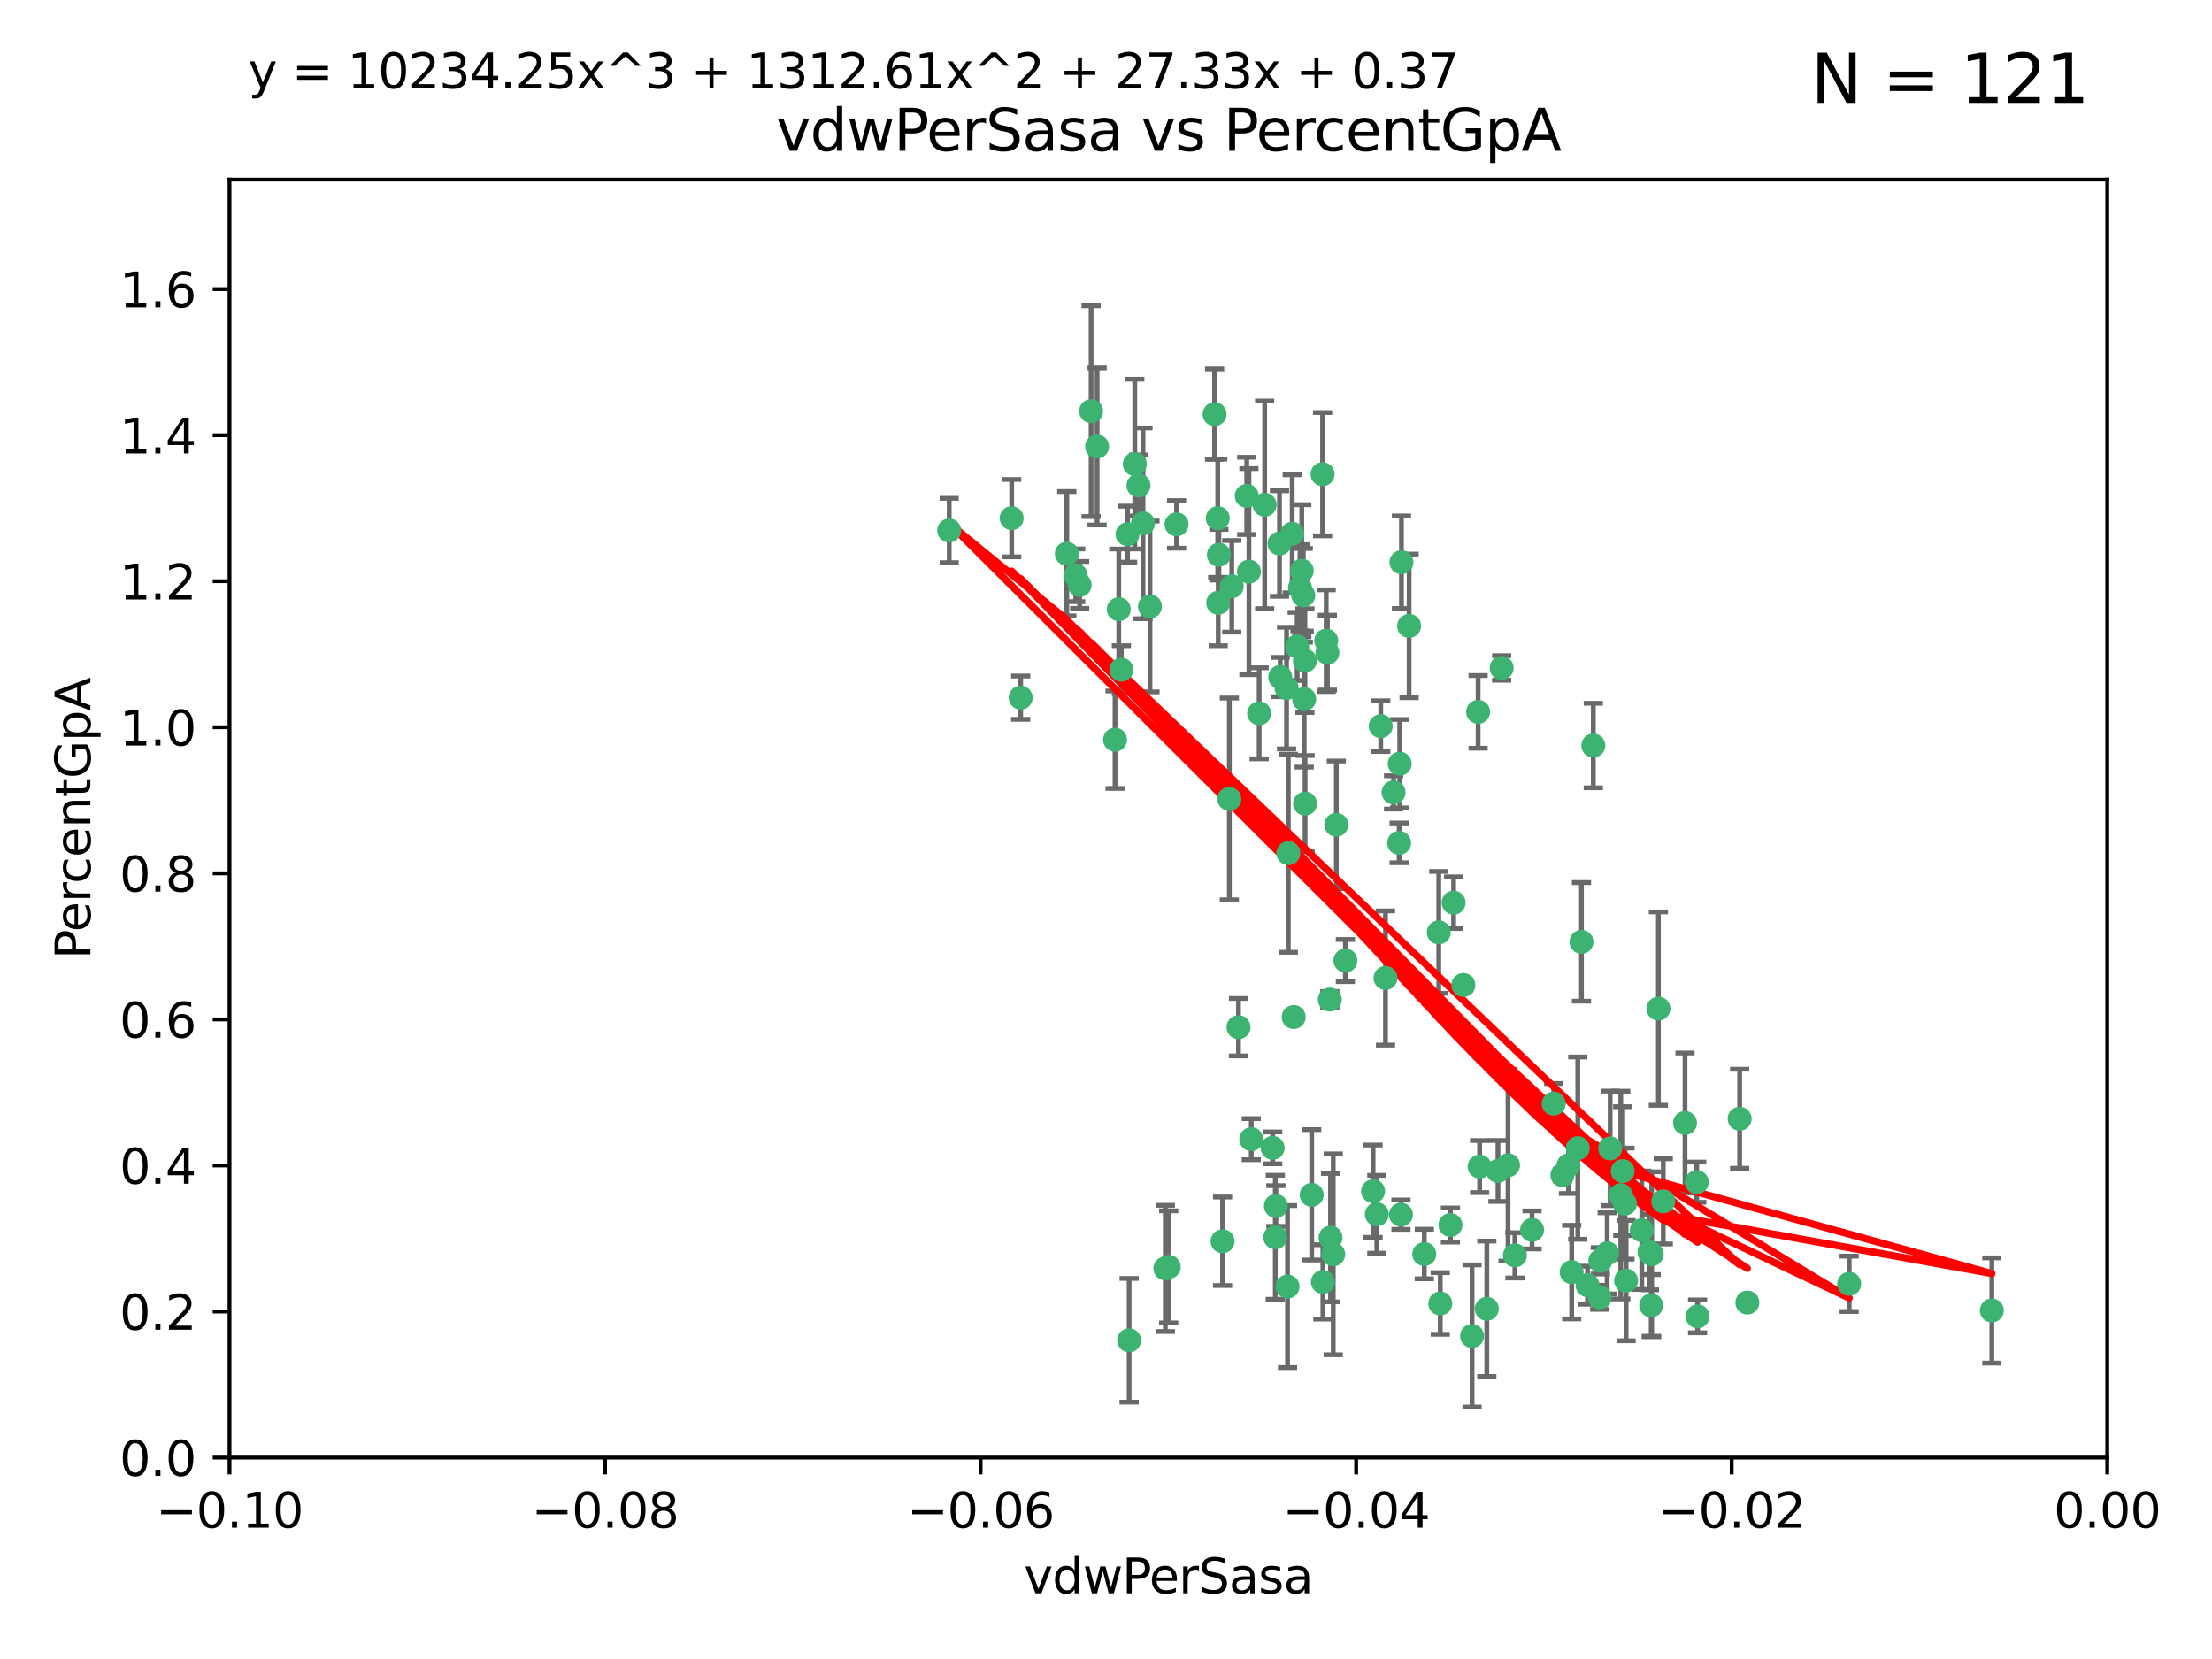 <?xml version="1.0" encoding="utf-8" standalone="no"?>
<!DOCTYPE svg PUBLIC "-//W3C//DTD SVG 1.1//EN"
  "http://www.w3.org/Graphics/SVG/1.1/DTD/svg11.dtd">
<svg xmlns:xlink="http://www.w3.org/1999/xlink" width="460.8pt" height="345.6pt" viewBox="0 0 460.8 345.6" xmlns="http://www.w3.org/2000/svg" version="1.1">
 <defs>
  <style type="text/css">*{stroke-linejoin: round; stroke-linecap: butt}</style>
 </defs>
 <g id="figure_1">
  <g id="patch_1">
   <path d="M 0 345.6 
L 460.8 345.6 
L 460.8 0 
L 0 0 
z
" style="fill: #ffffff"/>
  </g>
  <g id="axes_1">
   <g id="patch_2">
    <path d="M 47.81 303.64 
L 438.975 303.64 
L 438.975 37.411 
L 47.81 37.411 
z
" style="fill: #ffffff"/>
   </g>
   <g id="PathCollection_1">
    <defs>
     <path id="m302dfb6d61" d="M 0 1.118 
C 0.297 1.118 0.581 1 0.791 0.791 
C 1 0.581 1.118 0.297 1.118 0 
C 1.118 -0.297 1 -0.581 0.791 -0.791 
C 0.581 -1 0.297 -1.118 0 -1.118 
C -0.297 -1.118 -0.581 -1 -0.791 -0.791 
C -1 -0.581 -1.118 -0.297 -1.118 0 
C -1.118 0.297 -1 0.581 -0.791 0.791 
C -0.581 1 -0.297 1.118 0 1.118 
z
" style="stroke: #3cb371"/>
    </defs>
    <g clip-path="url(#p0f4e51de55)">
     <use xlink:href="#m302dfb6d61" x="256.599" y="122.143" style="fill: #3cb371; stroke: #3cb371"/>
     <use xlink:href="#m302dfb6d61" x="253.918" y="115.568" style="fill: #3cb371; stroke: #3cb371"/>
     <use xlink:href="#m302dfb6d61" x="266.542" y="113.232" style="fill: #3cb371; stroke: #3cb371"/>
     <use xlink:href="#m302dfb6d61" x="210.748" y="107.943" style="fill: #3cb371; stroke: #3cb371"/>
     <use xlink:href="#m302dfb6d61" x="275.514" y="98.781" style="fill: #3cb371; stroke: #3cb371"/>
     <use xlink:href="#m302dfb6d61" x="263.453" y="105.161" style="fill: #3cb371; stroke: #3cb371"/>
     <use xlink:href="#m302dfb6d61" x="239.559" y="126.342" style="fill: #3cb371; stroke: #3cb371"/>
     <use xlink:href="#m302dfb6d61" x="260.176" y="119.082" style="fill: #3cb371; stroke: #3cb371"/>
     <use xlink:href="#m302dfb6d61" x="228.547" y="93.014" style="fill: #3cb371; stroke: #3cb371"/>
     <use xlink:href="#m302dfb6d61" x="268.013" y="143.336" style="fill: #3cb371; stroke: #3cb371"/>
     <use xlink:href="#m302dfb6d61" x="270.226" y="134.663" style="fill: #3cb371; stroke: #3cb371"/>
     <use xlink:href="#m302dfb6d61" x="280.269" y="200.101" style="fill: #3cb371; stroke: #3cb371"/>
     <use xlink:href="#m302dfb6d61" x="242.758" y="264.232" style="fill: #3cb371; stroke: #3cb371"/>
     <use xlink:href="#m302dfb6d61" x="237.163" y="101.126" style="fill: #3cb371; stroke: #3cb371"/>
     <use xlink:href="#m302dfb6d61" x="287.632" y="151.274" style="fill: #3cb371; stroke: #3cb371"/>
     <use xlink:href="#m302dfb6d61" x="256.094" y="166.436" style="fill: #3cb371; stroke: #3cb371"/>
     <use xlink:href="#m302dfb6d61" x="266.691" y="141.043" style="fill: #3cb371; stroke: #3cb371"/>
     <use xlink:href="#m302dfb6d61" x="227.298" y="85.648" style="fill: #3cb371; stroke: #3cb371"/>
     <use xlink:href="#m302dfb6d61" x="238.106" y="109.017" style="fill: #3cb371; stroke: #3cb371"/>
     <use xlink:href="#m302dfb6d61" x="268.381" y="177.737" style="fill: #3cb371; stroke: #3cb371"/>
     <use xlink:href="#m302dfb6d61" x="276.269" y="133.468" style="fill: #3cb371; stroke: #3cb371"/>
     <use xlink:href="#m302dfb6d61" x="271.18" y="118.9" style="fill: #3cb371; stroke: #3cb371"/>
     <use xlink:href="#m302dfb6d61" x="233.598" y="139.497" style="fill: #3cb371; stroke: #3cb371"/>
     <use xlink:href="#m302dfb6d61" x="271.838" y="137.629" style="fill: #3cb371; stroke: #3cb371"/>
     <use xlink:href="#m302dfb6d61" x="269.5" y="211.864" style="fill: #3cb371; stroke: #3cb371"/>
     <use xlink:href="#m302dfb6d61" x="262.304" y="148.602" style="fill: #3cb371; stroke: #3cb371"/>
     <use xlink:href="#m302dfb6d61" x="253.677" y="107.949" style="fill: #3cb371; stroke: #3cb371"/>
     <use xlink:href="#m302dfb6d61" x="234.889" y="111.281" style="fill: #3cb371; stroke: #3cb371"/>
     <use xlink:href="#m302dfb6d61" x="271.869" y="167.417" style="fill: #3cb371; stroke: #3cb371"/>
     <use xlink:href="#m302dfb6d61" x="224.911" y="121.859" style="fill: #3cb371; stroke: #3cb371"/>
     <use xlink:href="#m302dfb6d61" x="253.02" y="86.272" style="fill: #3cb371; stroke: #3cb371"/>
     <use xlink:href="#m302dfb6d61" x="270.811" y="122.444" style="fill: #3cb371; stroke: #3cb371"/>
     <use xlink:href="#m302dfb6d61" x="222.233" y="115.347" style="fill: #3cb371; stroke: #3cb371"/>
     <use xlink:href="#m302dfb6d61" x="197.736" y="110.514" style="fill: #3cb371; stroke: #3cb371"/>
     <use xlink:href="#m302dfb6d61" x="265.113" y="239.122" style="fill: #3cb371; stroke: #3cb371"/>
     <use xlink:href="#m302dfb6d61" x="245.096" y="109.239" style="fill: #3cb371; stroke: #3cb371"/>
     <use xlink:href="#m302dfb6d61" x="260.663" y="237.308" style="fill: #3cb371; stroke: #3cb371"/>
     <use xlink:href="#m302dfb6d61" x="277.021" y="208.215" style="fill: #3cb371; stroke: #3cb371"/>
     <use xlink:href="#m302dfb6d61" x="212.63" y="145.341" style="fill: #3cb371; stroke: #3cb371"/>
     <use xlink:href="#m302dfb6d61" x="258.002" y="213.979" style="fill: #3cb371; stroke: #3cb371"/>
     <use xlink:href="#m302dfb6d61" x="254.685" y="258.579" style="fill: #3cb371; stroke: #3cb371"/>
     <use xlink:href="#m302dfb6d61" x="253.775" y="125.569" style="fill: #3cb371; stroke: #3cb371"/>
     <use xlink:href="#m302dfb6d61" x="232.286" y="154.097" style="fill: #3cb371; stroke: #3cb371"/>
     <use xlink:href="#m302dfb6d61" x="278.378" y="171.824" style="fill: #3cb371; stroke: #3cb371"/>
     <use xlink:href="#m302dfb6d61" x="291.585" y="159.094" style="fill: #3cb371; stroke: #3cb371"/>
     <use xlink:href="#m302dfb6d61" x="236.395" y="96.69" style="fill: #3cb371; stroke: #3cb371"/>
     <use xlink:href="#m302dfb6d61" x="293.544" y="130.388" style="fill: #3cb371; stroke: #3cb371"/>
     <use xlink:href="#m302dfb6d61" x="269.189" y="111.192" style="fill: #3cb371; stroke: #3cb371"/>
     <use xlink:href="#m302dfb6d61" x="224.089" y="119.843" style="fill: #3cb371; stroke: #3cb371"/>
     <use xlink:href="#m302dfb6d61" x="290.306" y="165.075" style="fill: #3cb371; stroke: #3cb371"/>
     <use xlink:href="#m302dfb6d61" x="233.058" y="126.913" style="fill: #3cb371; stroke: #3cb371"/>
     <use xlink:href="#m302dfb6d61" x="271.688" y="145.644" style="fill: #3cb371; stroke: #3cb371"/>
     <use xlink:href="#m302dfb6d61" x="273.249" y="248.904" style="fill: #3cb371; stroke: #3cb371"/>
     <use xlink:href="#m302dfb6d61" x="291.949" y="117.123" style="fill: #3cb371; stroke: #3cb371"/>
     <use xlink:href="#m302dfb6d61" x="271.498" y="124.015" style="fill: #3cb371; stroke: #3cb371"/>
     <use xlink:href="#m302dfb6d61" x="259.717" y="103.302" style="fill: #3cb371; stroke: #3cb371"/>
     <use xlink:href="#m302dfb6d61" x="265.792" y="251.235" style="fill: #3cb371; stroke: #3cb371"/>
     <use xlink:href="#m302dfb6d61" x="276.522" y="135.958" style="fill: #3cb371; stroke: #3cb371"/>
     <use xlink:href="#m302dfb6d61" x="291.464" y="175.59" style="fill: #3cb371; stroke: #3cb371"/>
     <use xlink:href="#m302dfb6d61" x="307.917" y="148.297" style="fill: #3cb371; stroke: #3cb371"/>
     <use xlink:href="#m302dfb6d61" x="304.844" y="205.202" style="fill: #3cb371; stroke: #3cb371"/>
     <use xlink:href="#m302dfb6d61" x="302.814" y="188.041" style="fill: #3cb371; stroke: #3cb371"/>
     <use xlink:href="#m302dfb6d61" x="288.625" y="203.727" style="fill: #3cb371; stroke: #3cb371"/>
     <use xlink:href="#m302dfb6d61" x="268.213" y="268.012" style="fill: #3cb371; stroke: #3cb371"/>
     <use xlink:href="#m302dfb6d61" x="286.039" y="248.151" style="fill: #3cb371; stroke: #3cb371"/>
     <use xlink:href="#m302dfb6d61" x="331.916" y="155.307" style="fill: #3cb371; stroke: #3cb371"/>
     <use xlink:href="#m302dfb6d61" x="300.034" y="271.541" style="fill: #3cb371; stroke: #3cb371"/>
     <use xlink:href="#m302dfb6d61" x="265.666" y="257.751" style="fill: #3cb371; stroke: #3cb371"/>
     <use xlink:href="#m302dfb6d61" x="302.154" y="255.193" style="fill: #3cb371; stroke: #3cb371"/>
     <use xlink:href="#m302dfb6d61" x="333.375" y="262.647" style="fill: #3cb371; stroke: #3cb371"/>
     <use xlink:href="#m302dfb6d61" x="327.407" y="265.008" style="fill: #3cb371; stroke: #3cb371"/>
     <use xlink:href="#m302dfb6d61" x="343.609" y="260.843" style="fill: #3cb371; stroke: #3cb371"/>
     <use xlink:href="#m302dfb6d61" x="314.15" y="242.731" style="fill: #3cb371; stroke: #3cb371"/>
     <use xlink:href="#m302dfb6d61" x="333.258" y="270.256" style="fill: #3cb371; stroke: #3cb371"/>
     <use xlink:href="#m302dfb6d61" x="345.477" y="210.111" style="fill: #3cb371; stroke: #3cb371"/>
     <use xlink:href="#m302dfb6d61" x="308.231" y="243.018" style="fill: #3cb371; stroke: #3cb371"/>
     <use xlink:href="#m302dfb6d61" x="328.681" y="239.18" style="fill: #3cb371; stroke: #3cb371"/>
     <use xlink:href="#m302dfb6d61" x="335.428" y="239.233" style="fill: #3cb371; stroke: #3cb371"/>
     <use xlink:href="#m302dfb6d61" x="343.971" y="271.945" style="fill: #3cb371; stroke: #3cb371"/>
     <use xlink:href="#m302dfb6d61" x="243.462" y="263.916" style="fill: #3cb371; stroke: #3cb371"/>
     <use xlink:href="#m302dfb6d61" x="329.448" y="196.207" style="fill: #3cb371; stroke: #3cb371"/>
     <use xlink:href="#m302dfb6d61" x="277.735" y="261.303" style="fill: #3cb371; stroke: #3cb371"/>
     <use xlink:href="#m302dfb6d61" x="353.637" y="274.225" style="fill: #3cb371; stroke: #3cb371"/>
     <use xlink:href="#m302dfb6d61" x="296.706" y="261.239" style="fill: #3cb371; stroke: #3cb371"/>
     <use xlink:href="#m302dfb6d61" x="342.012" y="256.279" style="fill: #3cb371; stroke: #3cb371"/>
     <use xlink:href="#m302dfb6d61" x="323.662" y="229.901" style="fill: #3cb371; stroke: #3cb371"/>
     <use xlink:href="#m302dfb6d61" x="286.817" y="252.958" style="fill: #3cb371; stroke: #3cb371"/>
     <use xlink:href="#m302dfb6d61" x="337.635" y="248.965" style="fill: #3cb371; stroke: #3cb371"/>
     <use xlink:href="#m302dfb6d61" x="291.846" y="253.038" style="fill: #3cb371; stroke: #3cb371"/>
     <use xlink:href="#m302dfb6d61" x="312.05" y="243.934" style="fill: #3cb371; stroke: #3cb371"/>
     <use xlink:href="#m302dfb6d61" x="362.399" y="233.055" style="fill: #3cb371; stroke: #3cb371"/>
     <use xlink:href="#m302dfb6d61" x="235.221" y="279.21" style="fill: #3cb371; stroke: #3cb371"/>
     <use xlink:href="#m302dfb6d61" x="312.819" y="139.145" style="fill: #3cb371; stroke: #3cb371"/>
     <use xlink:href="#m302dfb6d61" x="325.475" y="244.8" style="fill: #3cb371; stroke: #3cb371"/>
     <use xlink:href="#m302dfb6d61" x="338.504" y="250.739" style="fill: #3cb371; stroke: #3cb371"/>
     <use xlink:href="#m302dfb6d61" x="353.466" y="246.271" style="fill: #3cb371; stroke: #3cb371"/>
     <use xlink:href="#m302dfb6d61" x="309.727" y="272.65" style="fill: #3cb371; stroke: #3cb371"/>
     <use xlink:href="#m302dfb6d61" x="319.157" y="256.212" style="fill: #3cb371; stroke: #3cb371"/>
     <use xlink:href="#m302dfb6d61" x="334.805" y="261.105" style="fill: #3cb371; stroke: #3cb371"/>
     <use xlink:href="#m302dfb6d61" x="364.003" y="271.345" style="fill: #3cb371; stroke: #3cb371"/>
     <use xlink:href="#m302dfb6d61" x="330.708" y="267.733" style="fill: #3cb371; stroke: #3cb371"/>
     <use xlink:href="#m302dfb6d61" x="414.936" y="272.996" style="fill: #3cb371; stroke: #3cb371"/>
     <use xlink:href="#m302dfb6d61" x="344.082" y="261.289" style="fill: #3cb371; stroke: #3cb371"/>
     <use xlink:href="#m302dfb6d61" x="277.172" y="257.825" style="fill: #3cb371; stroke: #3cb371"/>
     <use xlink:href="#m302dfb6d61" x="306.657" y="278.312" style="fill: #3cb371; stroke: #3cb371"/>
     <use xlink:href="#m302dfb6d61" x="326.741" y="242.769" style="fill: #3cb371; stroke: #3cb371"/>
     <use xlink:href="#m302dfb6d61" x="338.741" y="266.777" style="fill: #3cb371; stroke: #3cb371"/>
     <use xlink:href="#m302dfb6d61" x="299.722" y="194.231" style="fill: #3cb371; stroke: #3cb371"/>
     <use xlink:href="#m302dfb6d61" x="315.581" y="261.516" style="fill: #3cb371; stroke: #3cb371"/>
     <use xlink:href="#m302dfb6d61" x="385.217" y="267.446" style="fill: #3cb371; stroke: #3cb371"/>
     <use xlink:href="#m302dfb6d61" x="338.044" y="243.962" style="fill: #3cb371; stroke: #3cb371"/>
     <use xlink:href="#m302dfb6d61" x="346.487" y="250.263" style="fill: #3cb371; stroke: #3cb371"/>
     <use xlink:href="#m302dfb6d61" x="351.019" y="233.936" style="fill: #3cb371; stroke: #3cb371"/>
     <use xlink:href="#m302dfb6d61" x="275.58" y="267.05" style="fill: #3cb371; stroke: #3cb371"/>
    </g>
   </g>
   <g id="matplotlib.axis_1">
    <g id="xtick_1">
     <g id="line2d_1">
      <defs>
       <path id="m85a2617c1b" d="M 0 0 
L 0 3.5 
" style="stroke: #000000; stroke-width: 0.8"/>
      </defs>
      <g>
       <use xlink:href="#m85a2617c1b" x="47.81" y="303.64" style="stroke: #000000; stroke-width: 0.8"/>
      </g>
     </g>
     <g id="text_1">
      <!-- −0.10 -->
      <g transform="translate(32.487 318.238)scale(0.1 -0.1)">
       <defs>
        <path id="DejaVuSans-2212" d="M 678 2272 
L 4684 2272 
L 4684 1741 
L 678 1741 
L 678 2272 
z
" transform="scale(0.016)"/>
        <path id="DejaVuSans-30" d="M 2034 4250 
Q 1547 4250 1301 3770 
Q 1056 3291 1056 2328 
Q 1056 1369 1301 889 
Q 1547 409 2034 409 
Q 2525 409 2770 889 
Q 3016 1369 3016 2328 
Q 3016 3291 2770 3770 
Q 2525 4250 2034 4250 
z
M 2034 4750 
Q 2819 4750 3233 4129 
Q 3647 3509 3647 2328 
Q 3647 1150 3233 529 
Q 2819 -91 2034 -91 
Q 1250 -91 836 529 
Q 422 1150 422 2328 
Q 422 3509 836 4129 
Q 1250 4750 2034 4750 
z
" transform="scale(0.016)"/>
        <path id="DejaVuSans-2e" d="M 684 794 
L 1344 794 
L 1344 0 
L 684 0 
L 684 794 
z
" transform="scale(0.016)"/>
        <path id="DejaVuSans-31" d="M 794 531 
L 1825 531 
L 1825 4091 
L 703 3866 
L 703 4441 
L 1819 4666 
L 2450 4666 
L 2450 531 
L 3481 531 
L 3481 0 
L 794 0 
L 794 531 
z
" transform="scale(0.016)"/>
       </defs>
       <use xlink:href="#DejaVuSans-2212"/>
       <use xlink:href="#DejaVuSans-30" x="83.789"/>
       <use xlink:href="#DejaVuSans-2e" x="147.412"/>
       <use xlink:href="#DejaVuSans-31" x="179.199"/>
       <use xlink:href="#DejaVuSans-30" x="242.822"/>
      </g>
     </g>
    </g>
    <g id="xtick_2">
     <g id="line2d_2">
      <g>
       <use xlink:href="#m85a2617c1b" x="126.043" y="303.64" style="stroke: #000000; stroke-width: 0.8"/>
      </g>
     </g>
     <g id="text_2">
      <!-- −0.08 -->
      <g transform="translate(110.72 318.238)scale(0.1 -0.1)">
       <defs>
        <path id="DejaVuSans-38" d="M 2034 2216 
Q 1584 2216 1326 1975 
Q 1069 1734 1069 1313 
Q 1069 891 1326 650 
Q 1584 409 2034 409 
Q 2484 409 2743 651 
Q 3003 894 3003 1313 
Q 3003 1734 2745 1975 
Q 2488 2216 2034 2216 
z
M 1403 2484 
Q 997 2584 770 2862 
Q 544 3141 544 3541 
Q 544 4100 942 4425 
Q 1341 4750 2034 4750 
Q 2731 4750 3128 4425 
Q 3525 4100 3525 3541 
Q 3525 3141 3298 2862 
Q 3072 2584 2669 2484 
Q 3125 2378 3379 2068 
Q 3634 1759 3634 1313 
Q 3634 634 3220 271 
Q 2806 -91 2034 -91 
Q 1263 -91 848 271 
Q 434 634 434 1313 
Q 434 1759 690 2068 
Q 947 2378 1403 2484 
z
M 1172 3481 
Q 1172 3119 1398 2916 
Q 1625 2713 2034 2713 
Q 2441 2713 2670 2916 
Q 2900 3119 2900 3481 
Q 2900 3844 2670 4047 
Q 2441 4250 2034 4250 
Q 1625 4250 1398 4047 
Q 1172 3844 1172 3481 
z
" transform="scale(0.016)"/>
       </defs>
       <use xlink:href="#DejaVuSans-2212"/>
       <use xlink:href="#DejaVuSans-30" x="83.789"/>
       <use xlink:href="#DejaVuSans-2e" x="147.412"/>
       <use xlink:href="#DejaVuSans-30" x="179.199"/>
       <use xlink:href="#DejaVuSans-38" x="242.822"/>
      </g>
     </g>
    </g>
    <g id="xtick_3">
     <g id="line2d_3">
      <g>
       <use xlink:href="#m85a2617c1b" x="204.276" y="303.64" style="stroke: #000000; stroke-width: 0.8"/>
      </g>
     </g>
     <g id="text_3">
      <!-- −0.06 -->
      <g transform="translate(188.953 318.238)scale(0.1 -0.1)">
       <defs>
        <path id="DejaVuSans-36" d="M 2113 2584 
Q 1688 2584 1439 2293 
Q 1191 2003 1191 1497 
Q 1191 994 1439 701 
Q 1688 409 2113 409 
Q 2538 409 2786 701 
Q 3034 994 3034 1497 
Q 3034 2003 2786 2293 
Q 2538 2584 2113 2584 
z
M 3366 4563 
L 3366 3988 
Q 3128 4100 2886 4159 
Q 2644 4219 2406 4219 
Q 1781 4219 1451 3797 
Q 1122 3375 1075 2522 
Q 1259 2794 1537 2939 
Q 1816 3084 2150 3084 
Q 2853 3084 3261 2657 
Q 3669 2231 3669 1497 
Q 3669 778 3244 343 
Q 2819 -91 2113 -91 
Q 1303 -91 875 529 
Q 447 1150 447 2328 
Q 447 3434 972 4092 
Q 1497 4750 2381 4750 
Q 2619 4750 2861 4703 
Q 3103 4656 3366 4563 
z
" transform="scale(0.016)"/>
       </defs>
       <use xlink:href="#DejaVuSans-2212"/>
       <use xlink:href="#DejaVuSans-30" x="83.789"/>
       <use xlink:href="#DejaVuSans-2e" x="147.412"/>
       <use xlink:href="#DejaVuSans-30" x="179.199"/>
       <use xlink:href="#DejaVuSans-36" x="242.822"/>
      </g>
     </g>
    </g>
    <g id="xtick_4">
     <g id="line2d_4">
      <g>
       <use xlink:href="#m85a2617c1b" x="282.509" y="303.64" style="stroke: #000000; stroke-width: 0.8"/>
      </g>
     </g>
     <g id="text_4">
      <!-- −0.04 -->
      <g transform="translate(267.186 318.238)scale(0.1 -0.1)">
       <defs>
        <path id="DejaVuSans-34" d="M 2419 4116 
L 825 1625 
L 2419 1625 
L 2419 4116 
z
M 2253 4666 
L 3047 4666 
L 3047 1625 
L 3713 1625 
L 3713 1100 
L 3047 1100 
L 3047 0 
L 2419 0 
L 2419 1100 
L 313 1100 
L 313 1709 
L 2253 4666 
z
" transform="scale(0.016)"/>
       </defs>
       <use xlink:href="#DejaVuSans-2212"/>
       <use xlink:href="#DejaVuSans-30" x="83.789"/>
       <use xlink:href="#DejaVuSans-2e" x="147.412"/>
       <use xlink:href="#DejaVuSans-30" x="179.199"/>
       <use xlink:href="#DejaVuSans-34" x="242.822"/>
      </g>
     </g>
    </g>
    <g id="xtick_5">
     <g id="line2d_5">
      <g>
       <use xlink:href="#m85a2617c1b" x="360.742" y="303.64" style="stroke: #000000; stroke-width: 0.8"/>
      </g>
     </g>
     <g id="text_5">
      <!-- −0.02 -->
      <g transform="translate(345.419 318.238)scale(0.1 -0.1)">
       <defs>
        <path id="DejaVuSans-32" d="M 1228 531 
L 3431 531 
L 3431 0 
L 469 0 
L 469 531 
Q 828 903 1448 1529 
Q 2069 2156 2228 2338 
Q 2531 2678 2651 2914 
Q 2772 3150 2772 3378 
Q 2772 3750 2511 3984 
Q 2250 4219 1831 4219 
Q 1534 4219 1204 4116 
Q 875 4013 500 3803 
L 500 4441 
Q 881 4594 1212 4672 
Q 1544 4750 1819 4750 
Q 2544 4750 2975 4387 
Q 3406 4025 3406 3419 
Q 3406 3131 3298 2873 
Q 3191 2616 2906 2266 
Q 2828 2175 2409 1742 
Q 1991 1309 1228 531 
z
" transform="scale(0.016)"/>
       </defs>
       <use xlink:href="#DejaVuSans-2212"/>
       <use xlink:href="#DejaVuSans-30" x="83.789"/>
       <use xlink:href="#DejaVuSans-2e" x="147.412"/>
       <use xlink:href="#DejaVuSans-30" x="179.199"/>
       <use xlink:href="#DejaVuSans-32" x="242.822"/>
      </g>
     </g>
    </g>
    <g id="xtick_6">
     <g id="line2d_6">
      <g>
       <use xlink:href="#m85a2617c1b" x="438.975" y="303.64" style="stroke: #000000; stroke-width: 0.8"/>
      </g>
     </g>
     <g id="text_6">
      <!-- 0.00 -->
      <g transform="translate(427.842 318.238)scale(0.1 -0.1)">
       <use xlink:href="#DejaVuSans-30"/>
       <use xlink:href="#DejaVuSans-2e" x="63.623"/>
       <use xlink:href="#DejaVuSans-30" x="95.41"/>
       <use xlink:href="#DejaVuSans-30" x="159.033"/>
      </g>
     </g>
    </g>
    <g id="text_7">
     <!-- vdwPerSasa -->
     <g transform="translate(213.297 331.917)scale(0.1 -0.1)">
      <defs>
       <path id="DejaVuSans-76" d="M 191 3500 
L 800 3500 
L 1894 563 
L 2988 3500 
L 3597 3500 
L 2284 0 
L 1503 0 
L 191 3500 
z
" transform="scale(0.016)"/>
       <path id="DejaVuSans-64" d="M 2906 2969 
L 2906 4863 
L 3481 4863 
L 3481 0 
L 2906 0 
L 2906 525 
Q 2725 213 2448 61 
Q 2172 -91 1784 -91 
Q 1150 -91 751 415 
Q 353 922 353 1747 
Q 353 2572 751 3078 
Q 1150 3584 1784 3584 
Q 2172 3584 2448 3432 
Q 2725 3281 2906 2969 
z
M 947 1747 
Q 947 1113 1208 752 
Q 1469 391 1925 391 
Q 2381 391 2643 752 
Q 2906 1113 2906 1747 
Q 2906 2381 2643 2742 
Q 2381 3103 1925 3103 
Q 1469 3103 1208 2742 
Q 947 2381 947 1747 
z
" transform="scale(0.016)"/>
       <path id="DejaVuSans-77" d="M 269 3500 
L 844 3500 
L 1563 769 
L 2278 3500 
L 2956 3500 
L 3675 769 
L 4391 3500 
L 4966 3500 
L 4050 0 
L 3372 0 
L 2619 2869 
L 1863 0 
L 1184 0 
L 269 3500 
z
" transform="scale(0.016)"/>
       <path id="DejaVuSans-50" d="M 1259 4147 
L 1259 2394 
L 2053 2394 
Q 2494 2394 2734 2622 
Q 2975 2850 2975 3272 
Q 2975 3691 2734 3919 
Q 2494 4147 2053 4147 
L 1259 4147 
z
M 628 4666 
L 2053 4666 
Q 2838 4666 3239 4311 
Q 3641 3956 3641 3272 
Q 3641 2581 3239 2228 
Q 2838 1875 2053 1875 
L 1259 1875 
L 1259 0 
L 628 0 
L 628 4666 
z
" transform="scale(0.016)"/>
       <path id="DejaVuSans-65" d="M 3597 1894 
L 3597 1613 
L 953 1613 
Q 991 1019 1311 708 
Q 1631 397 2203 397 
Q 2534 397 2845 478 
Q 3156 559 3463 722 
L 3463 178 
Q 3153 47 2828 -22 
Q 2503 -91 2169 -91 
Q 1331 -91 842 396 
Q 353 884 353 1716 
Q 353 2575 817 3079 
Q 1281 3584 2069 3584 
Q 2775 3584 3186 3129 
Q 3597 2675 3597 1894 
z
M 3022 2063 
Q 3016 2534 2758 2815 
Q 2500 3097 2075 3097 
Q 1594 3097 1305 2825 
Q 1016 2553 972 2059 
L 3022 2063 
z
" transform="scale(0.016)"/>
       <path id="DejaVuSans-72" d="M 2631 2963 
Q 2534 3019 2420 3045 
Q 2306 3072 2169 3072 
Q 1681 3072 1420 2755 
Q 1159 2438 1159 1844 
L 1159 0 
L 581 0 
L 581 3500 
L 1159 3500 
L 1159 2956 
Q 1341 3275 1631 3429 
Q 1922 3584 2338 3584 
Q 2397 3584 2469 3576 
Q 2541 3569 2628 3553 
L 2631 2963 
z
" transform="scale(0.016)"/>
       <path id="DejaVuSans-53" d="M 3425 4513 
L 3425 3897 
Q 3066 4069 2747 4153 
Q 2428 4238 2131 4238 
Q 1616 4238 1336 4038 
Q 1056 3838 1056 3469 
Q 1056 3159 1242 3001 
Q 1428 2844 1947 2747 
L 2328 2669 
Q 3034 2534 3370 2195 
Q 3706 1856 3706 1288 
Q 3706 609 3251 259 
Q 2797 -91 1919 -91 
Q 1588 -91 1214 -16 
Q 841 59 441 206 
L 441 856 
Q 825 641 1194 531 
Q 1563 422 1919 422 
Q 2459 422 2753 634 
Q 3047 847 3047 1241 
Q 3047 1584 2836 1778 
Q 2625 1972 2144 2069 
L 1759 2144 
Q 1053 2284 737 2584 
Q 422 2884 422 3419 
Q 422 4038 858 4394 
Q 1294 4750 2059 4750 
Q 2388 4750 2728 4690 
Q 3069 4631 3425 4513 
z
" transform="scale(0.016)"/>
       <path id="DejaVuSans-61" d="M 2194 1759 
Q 1497 1759 1228 1600 
Q 959 1441 959 1056 
Q 959 750 1161 570 
Q 1363 391 1709 391 
Q 2188 391 2477 730 
Q 2766 1069 2766 1631 
L 2766 1759 
L 2194 1759 
z
M 3341 1997 
L 3341 0 
L 2766 0 
L 2766 531 
Q 2569 213 2275 61 
Q 1981 -91 1556 -91 
Q 1019 -91 701 211 
Q 384 513 384 1019 
Q 384 1609 779 1909 
Q 1175 2209 1959 2209 
L 2766 2209 
L 2766 2266 
Q 2766 2663 2505 2880 
Q 2244 3097 1772 3097 
Q 1472 3097 1187 3025 
Q 903 2953 641 2809 
L 641 3341 
Q 956 3463 1253 3523 
Q 1550 3584 1831 3584 
Q 2591 3584 2966 3190 
Q 3341 2797 3341 1997 
z
" transform="scale(0.016)"/>
       <path id="DejaVuSans-73" d="M 2834 3397 
L 2834 2853 
Q 2591 2978 2328 3040 
Q 2066 3103 1784 3103 
Q 1356 3103 1142 2972 
Q 928 2841 928 2578 
Q 928 2378 1081 2264 
Q 1234 2150 1697 2047 
L 1894 2003 
Q 2506 1872 2764 1633 
Q 3022 1394 3022 966 
Q 3022 478 2636 193 
Q 2250 -91 1575 -91 
Q 1294 -91 989 -36 
Q 684 19 347 128 
L 347 722 
Q 666 556 975 473 
Q 1284 391 1588 391 
Q 1994 391 2212 530 
Q 2431 669 2431 922 
Q 2431 1156 2273 1281 
Q 2116 1406 1581 1522 
L 1381 1569 
Q 847 1681 609 1914 
Q 372 2147 372 2553 
Q 372 3047 722 3315 
Q 1072 3584 1716 3584 
Q 2034 3584 2315 3537 
Q 2597 3491 2834 3397 
z
" transform="scale(0.016)"/>
      </defs>
      <use xlink:href="#DejaVuSans-76"/>
      <use xlink:href="#DejaVuSans-64" x="59.18"/>
      <use xlink:href="#DejaVuSans-77" x="122.656"/>
      <use xlink:href="#DejaVuSans-50" x="204.443"/>
      <use xlink:href="#DejaVuSans-65" x="261.121"/>
      <use xlink:href="#DejaVuSans-72" x="322.645"/>
      <use xlink:href="#DejaVuSans-53" x="363.758"/>
      <use xlink:href="#DejaVuSans-61" x="427.234"/>
      <use xlink:href="#DejaVuSans-73" x="488.514"/>
      <use xlink:href="#DejaVuSans-61" x="540.613"/>
     </g>
    </g>
   </g>
   <g id="matplotlib.axis_2">
    <g id="ytick_1">
     <g id="line2d_7">
      <defs>
       <path id="m6c489994a9" d="M 0 0 
L -3.5 0 
" style="stroke: #000000; stroke-width: 0.8"/>
      </defs>
      <g>
       <use xlink:href="#m6c489994a9" x="47.81" y="303.64" style="stroke: #000000; stroke-width: 0.8"/>
      </g>
     </g>
     <g id="text_8">
      <!-- 0.0 -->
      <g transform="translate(24.907 307.439)scale(0.1 -0.1)">
       <use xlink:href="#DejaVuSans-30"/>
       <use xlink:href="#DejaVuSans-2e" x="63.623"/>
       <use xlink:href="#DejaVuSans-30" x="95.41"/>
      </g>
     </g>
    </g>
    <g id="ytick_2">
     <g id="line2d_8">
      <g>
       <use xlink:href="#m6c489994a9" x="47.81" y="273.214" style="stroke: #000000; stroke-width: 0.8"/>
      </g>
     </g>
     <g id="text_9">
      <!-- 0.2 -->
      <g transform="translate(24.907 277.013)scale(0.1 -0.1)">
       <use xlink:href="#DejaVuSans-30"/>
       <use xlink:href="#DejaVuSans-2e" x="63.623"/>
       <use xlink:href="#DejaVuSans-32" x="95.41"/>
      </g>
     </g>
    </g>
    <g id="ytick_3">
     <g id="line2d_9">
      <g>
       <use xlink:href="#m6c489994a9" x="47.81" y="242.788" style="stroke: #000000; stroke-width: 0.8"/>
      </g>
     </g>
     <g id="text_10">
      <!-- 0.4 -->
      <g transform="translate(24.907 246.587)scale(0.1 -0.1)">
       <use xlink:href="#DejaVuSans-30"/>
       <use xlink:href="#DejaVuSans-2e" x="63.623"/>
       <use xlink:href="#DejaVuSans-34" x="95.41"/>
      </g>
     </g>
    </g>
    <g id="ytick_4">
     <g id="line2d_10">
      <g>
       <use xlink:href="#m6c489994a9" x="47.81" y="212.362" style="stroke: #000000; stroke-width: 0.8"/>
      </g>
     </g>
     <g id="text_11">
      <!-- 0.6 -->
      <g transform="translate(24.907 216.161)scale(0.1 -0.1)">
       <use xlink:href="#DejaVuSans-30"/>
       <use xlink:href="#DejaVuSans-2e" x="63.623"/>
       <use xlink:href="#DejaVuSans-36" x="95.41"/>
      </g>
     </g>
    </g>
    <g id="ytick_5">
     <g id="line2d_11">
      <g>
       <use xlink:href="#m6c489994a9" x="47.81" y="181.935" style="stroke: #000000; stroke-width: 0.8"/>
      </g>
     </g>
     <g id="text_12">
      <!-- 0.8 -->
      <g transform="translate(24.907 185.735)scale(0.1 -0.1)">
       <use xlink:href="#DejaVuSans-30"/>
       <use xlink:href="#DejaVuSans-2e" x="63.623"/>
       <use xlink:href="#DejaVuSans-38" x="95.41"/>
      </g>
     </g>
    </g>
    <g id="ytick_6">
     <g id="line2d_12">
      <g>
       <use xlink:href="#m6c489994a9" x="47.81" y="151.509" style="stroke: #000000; stroke-width: 0.8"/>
      </g>
     </g>
     <g id="text_13">
      <!-- 1.0 -->
      <g transform="translate(24.907 155.308)scale(0.1 -0.1)">
       <use xlink:href="#DejaVuSans-31"/>
       <use xlink:href="#DejaVuSans-2e" x="63.623"/>
       <use xlink:href="#DejaVuSans-30" x="95.41"/>
      </g>
     </g>
    </g>
    <g id="ytick_7">
     <g id="line2d_13">
      <g>
       <use xlink:href="#m6c489994a9" x="47.81" y="121.083" style="stroke: #000000; stroke-width: 0.8"/>
      </g>
     </g>
     <g id="text_14">
      <!-- 1.2 -->
      <g transform="translate(24.907 124.882)scale(0.1 -0.1)">
       <use xlink:href="#DejaVuSans-31"/>
       <use xlink:href="#DejaVuSans-2e" x="63.623"/>
       <use xlink:href="#DejaVuSans-32" x="95.41"/>
      </g>
     </g>
    </g>
    <g id="ytick_8">
     <g id="line2d_14">
      <g>
       <use xlink:href="#m6c489994a9" x="47.81" y="90.657" style="stroke: #000000; stroke-width: 0.8"/>
      </g>
     </g>
     <g id="text_15">
      <!-- 1.4 -->
      <g transform="translate(24.907 94.456)scale(0.1 -0.1)">
       <use xlink:href="#DejaVuSans-31"/>
       <use xlink:href="#DejaVuSans-2e" x="63.623"/>
       <use xlink:href="#DejaVuSans-34" x="95.41"/>
      </g>
     </g>
    </g>
    <g id="ytick_9">
     <g id="line2d_15">
      <g>
       <use xlink:href="#m6c489994a9" x="47.81" y="60.231" style="stroke: #000000; stroke-width: 0.8"/>
      </g>
     </g>
     <g id="text_16">
      <!-- 1.6 -->
      <g transform="translate(24.907 64.03)scale(0.1 -0.1)">
       <use xlink:href="#DejaVuSans-31"/>
       <use xlink:href="#DejaVuSans-2e" x="63.623"/>
       <use xlink:href="#DejaVuSans-36" x="95.41"/>
      </g>
     </g>
    </g>
    <g id="text_17">
     <!-- PercentGpA -->
     <g transform="translate(18.827 199.802)rotate(-90)scale(0.1 -0.1)">
      <defs>
       <path id="DejaVuSans-63" d="M 3122 3366 
L 3122 2828 
Q 2878 2963 2633 3030 
Q 2388 3097 2138 3097 
Q 1578 3097 1268 2742 
Q 959 2388 959 1747 
Q 959 1106 1268 751 
Q 1578 397 2138 397 
Q 2388 397 2633 464 
Q 2878 531 3122 666 
L 3122 134 
Q 2881 22 2623 -34 
Q 2366 -91 2075 -91 
Q 1284 -91 818 406 
Q 353 903 353 1747 
Q 353 2603 823 3093 
Q 1294 3584 2113 3584 
Q 2378 3584 2631 3529 
Q 2884 3475 3122 3366 
z
" transform="scale(0.016)"/>
       <path id="DejaVuSans-6e" d="M 3513 2113 
L 3513 0 
L 2938 0 
L 2938 2094 
Q 2938 2591 2744 2837 
Q 2550 3084 2163 3084 
Q 1697 3084 1428 2787 
Q 1159 2491 1159 1978 
L 1159 0 
L 581 0 
L 581 3500 
L 1159 3500 
L 1159 2956 
Q 1366 3272 1645 3428 
Q 1925 3584 2291 3584 
Q 2894 3584 3203 3211 
Q 3513 2838 3513 2113 
z
" transform="scale(0.016)"/>
       <path id="DejaVuSans-74" d="M 1172 4494 
L 1172 3500 
L 2356 3500 
L 2356 3053 
L 1172 3053 
L 1172 1153 
Q 1172 725 1289 603 
Q 1406 481 1766 481 
L 2356 481 
L 2356 0 
L 1766 0 
Q 1100 0 847 248 
Q 594 497 594 1153 
L 594 3053 
L 172 3053 
L 172 3500 
L 594 3500 
L 594 4494 
L 1172 4494 
z
" transform="scale(0.016)"/>
       <path id="DejaVuSans-47" d="M 3809 666 
L 3809 1919 
L 2778 1919 
L 2778 2438 
L 4434 2438 
L 4434 434 
Q 4069 175 3628 42 
Q 3188 -91 2688 -91 
Q 1594 -91 976 548 
Q 359 1188 359 2328 
Q 359 3472 976 4111 
Q 1594 4750 2688 4750 
Q 3144 4750 3555 4637 
Q 3966 4525 4313 4306 
L 4313 3634 
Q 3963 3931 3569 4081 
Q 3175 4231 2741 4231 
Q 1884 4231 1454 3753 
Q 1025 3275 1025 2328 
Q 1025 1384 1454 906 
Q 1884 428 2741 428 
Q 3075 428 3337 486 
Q 3600 544 3809 666 
z
" transform="scale(0.016)"/>
       <path id="DejaVuSans-70" d="M 1159 525 
L 1159 -1331 
L 581 -1331 
L 581 3500 
L 1159 3500 
L 1159 2969 
Q 1341 3281 1617 3432 
Q 1894 3584 2278 3584 
Q 2916 3584 3314 3078 
Q 3713 2572 3713 1747 
Q 3713 922 3314 415 
Q 2916 -91 2278 -91 
Q 1894 -91 1617 61 
Q 1341 213 1159 525 
z
M 3116 1747 
Q 3116 2381 2855 2742 
Q 2594 3103 2138 3103 
Q 1681 3103 1420 2742 
Q 1159 2381 1159 1747 
Q 1159 1113 1420 752 
Q 1681 391 2138 391 
Q 2594 391 2855 752 
Q 3116 1113 3116 1747 
z
" transform="scale(0.016)"/>
       <path id="DejaVuSans-41" d="M 2188 4044 
L 1331 1722 
L 3047 1722 
L 2188 4044 
z
M 1831 4666 
L 2547 4666 
L 4325 0 
L 3669 0 
L 3244 1197 
L 1141 1197 
L 716 0 
L 50 0 
L 1831 4666 
z
" transform="scale(0.016)"/>
      </defs>
      <use xlink:href="#DejaVuSans-50"/>
      <use xlink:href="#DejaVuSans-65" x="56.678"/>
      <use xlink:href="#DejaVuSans-72" x="118.201"/>
      <use xlink:href="#DejaVuSans-63" x="157.064"/>
      <use xlink:href="#DejaVuSans-65" x="212.045"/>
      <use xlink:href="#DejaVuSans-6e" x="273.568"/>
      <use xlink:href="#DejaVuSans-74" x="336.947"/>
      <use xlink:href="#DejaVuSans-47" x="376.156"/>
      <use xlink:href="#DejaVuSans-70" x="453.646"/>
      <use xlink:href="#DejaVuSans-41" x="517.123"/>
     </g>
    </g>
   </g>
   <g id="LineCollection_1">
    <path d="M 256.599 131.684 
L 256.599 112.601 
" clip-path="url(#p0f4e51de55)" style="fill: none; stroke: #696969"/>
    <path d="M 253.918 120.843 
L 253.918 110.292 
" clip-path="url(#p0f4e51de55)" style="fill: none; stroke: #696969"/>
    <path d="M 266.542 124.224 
L 266.542 102.241 
" clip-path="url(#p0f4e51de55)" style="fill: none; stroke: #696969"/>
    <path d="M 210.748 116.002 
L 210.748 99.884 
" clip-path="url(#p0f4e51de55)" style="fill: none; stroke: #696969"/>
    <path d="M 275.514 111.622 
L 275.514 85.94 
" clip-path="url(#p0f4e51de55)" style="fill: none; stroke: #696969"/>
    <path d="M 263.453 126.793 
L 263.453 83.529 
" clip-path="url(#p0f4e51de55)" style="fill: none; stroke: #696969"/>
    <path d="M 239.559 144.131 
L 239.559 108.553 
" clip-path="url(#p0f4e51de55)" style="fill: none; stroke: #696969"/>
    <path d="M 260.176 140.54 
L 260.176 97.624 
" clip-path="url(#p0f4e51de55)" style="fill: none; stroke: #696969"/>
    <path d="M 228.547 109.37 
L 228.547 76.657 
" clip-path="url(#p0f4e51de55)" style="fill: none; stroke: #696969"/>
    <path d="M 268.013 155.999 
L 268.013 130.673 
" clip-path="url(#p0f4e51de55)" style="fill: none; stroke: #696969"/>
    <path d="M 270.226 141.76 
L 270.226 127.565 
" clip-path="url(#p0f4e51de55)" style="fill: none; stroke: #696969"/>
    <path d="M 280.269 204.49 
L 280.269 195.712 
" clip-path="url(#p0f4e51de55)" style="fill: none; stroke: #696969"/>
    <path d="M 242.758 277.382 
L 242.758 251.083 
" clip-path="url(#p0f4e51de55)" style="fill: none; stroke: #696969"/>
    <path d="M 237.163 107.492 
L 237.163 94.76 
" clip-path="url(#p0f4e51de55)" style="fill: none; stroke: #696969"/>
    <path d="M 287.632 156.555 
L 287.632 145.993 
" clip-path="url(#p0f4e51de55)" style="fill: none; stroke: #696969"/>
    <path d="M 256.094 187.454 
L 256.094 145.417 
" clip-path="url(#p0f4e51de55)" style="fill: none; stroke: #696969"/>
    <path d="M 266.691 145.137 
L 266.691 136.95 
" clip-path="url(#p0f4e51de55)" style="fill: none; stroke: #696969"/>
    <path d="M 227.298 107.604 
L 227.298 63.693 
" clip-path="url(#p0f4e51de55)" style="fill: none; stroke: #696969"/>
    <path d="M 238.106 128.892 
L 238.106 89.143 
" clip-path="url(#p0f4e51de55)" style="fill: none; stroke: #696969"/>
    <path d="M 268.381 198.37 
L 268.381 157.105 
" clip-path="url(#p0f4e51de55)" style="fill: none; stroke: #696969"/>
    <path d="M 276.269 144.058 
L 276.269 122.877 
" clip-path="url(#p0f4e51de55)" style="fill: none; stroke: #696969"/>
    <path d="M 271.18 132.664 
L 271.18 105.136 
" clip-path="url(#p0f4e51de55)" style="fill: none; stroke: #696969"/>
    <path d="M 233.598 144.481 
L 233.598 134.514 
" clip-path="url(#p0f4e51de55)" style="fill: none; stroke: #696969"/>
    <path d="M 271.838 148.436 
L 271.838 126.823 
" clip-path="url(#p0f4e51de55)" style="fill: none; stroke: #696969"/>
    <path d="M 269.5 213.072 
L 269.5 210.656 
" clip-path="url(#p0f4e51de55)" style="fill: none; stroke: #696969"/>
    <path d="M 262.304 158.086 
L 262.304 139.118 
" clip-path="url(#p0f4e51de55)" style="fill: none; stroke: #696969"/>
    <path d="M 253.677 120.265 
L 253.677 95.634 
" clip-path="url(#p0f4e51de55)" style="fill: none; stroke: #696969"/>
    <path d="M 234.889 117.118 
L 234.889 105.444 
" clip-path="url(#p0f4e51de55)" style="fill: none; stroke: #696969"/>
    <path d="M 271.869 177.442 
L 271.869 157.392 
" clip-path="url(#p0f4e51de55)" style="fill: none; stroke: #696969"/>
    <path d="M 224.911 126.751 
L 224.911 116.967 
" clip-path="url(#p0f4e51de55)" style="fill: none; stroke: #696969"/>
    <path d="M 253.02 95.691 
L 253.02 76.852 
" clip-path="url(#p0f4e51de55)" style="fill: none; stroke: #696969"/>
    <path d="M 270.811 131.425 
L 270.811 113.463 
" clip-path="url(#p0f4e51de55)" style="fill: none; stroke: #696969"/>
    <path d="M 222.233 128.299 
L 222.233 102.395 
" clip-path="url(#p0f4e51de55)" style="fill: none; stroke: #696969"/>
    <path d="M 197.736 117.217 
L 197.736 103.811 
" clip-path="url(#p0f4e51de55)" style="fill: none; stroke: #696969"/>
    <path d="M 265.113 242.438 
L 265.113 235.807 
" clip-path="url(#p0f4e51de55)" style="fill: none; stroke: #696969"/>
    <path d="M 245.096 114.195 
L 245.096 104.283 
" clip-path="url(#p0f4e51de55)" style="fill: none; stroke: #696969"/>
    <path d="M 260.663 241.586 
L 260.663 233.03 
" clip-path="url(#p0f4e51de55)" style="fill: none; stroke: #696969"/>
    <path d="M 277.021 209.889 
L 277.021 206.542 
" clip-path="url(#p0f4e51de55)" style="fill: none; stroke: #696969"/>
    <path d="M 212.63 149.851 
L 212.63 140.831 
" clip-path="url(#p0f4e51de55)" style="fill: none; stroke: #696969"/>
    <path d="M 258.002 219.969 
L 258.002 207.99 
" clip-path="url(#p0f4e51de55)" style="fill: none; stroke: #696969"/>
    <path d="M 254.685 267.795 
L 254.685 249.362 
" clip-path="url(#p0f4e51de55)" style="fill: none; stroke: #696969"/>
    <path d="M 253.775 134.51 
L 253.775 116.629 
" clip-path="url(#p0f4e51de55)" style="fill: none; stroke: #696969"/>
    <path d="M 232.286 164.246 
L 232.286 143.949 
" clip-path="url(#p0f4e51de55)" style="fill: none; stroke: #696969"/>
    <path d="M 278.378 185.115 
L 278.378 158.533 
" clip-path="url(#p0f4e51de55)" style="fill: none; stroke: #696969"/>
    <path d="M 291.585 168.305 
L 291.585 149.883 
" clip-path="url(#p0f4e51de55)" style="fill: none; stroke: #696969"/>
    <path d="M 236.395 114.37 
L 236.395 79.009 
" clip-path="url(#p0f4e51de55)" style="fill: none; stroke: #696969"/>
    <path d="M 293.544 145.35 
L 293.544 115.426 
" clip-path="url(#p0f4e51de55)" style="fill: none; stroke: #696969"/>
    <path d="M 269.189 123.488 
L 269.189 98.897 
" clip-path="url(#p0f4e51de55)" style="fill: none; stroke: #696969"/>
    <path d="M 224.089 125.336 
L 224.089 114.351 
" clip-path="url(#p0f4e51de55)" style="fill: none; stroke: #696969"/>
    <path d="M 290.306 168.546 
L 290.306 161.604 
" clip-path="url(#p0f4e51de55)" style="fill: none; stroke: #696969"/>
    <path d="M 233.058 139.456 
L 233.058 114.37 
" clip-path="url(#p0f4e51de55)" style="fill: none; stroke: #696969"/>
    <path d="M 271.688 159.813 
L 271.688 131.474 
" clip-path="url(#p0f4e51de55)" style="fill: none; stroke: #696969"/>
    <path d="M 273.249 262.485 
L 273.249 235.322 
" clip-path="url(#p0f4e51de55)" style="fill: none; stroke: #696969"/>
    <path d="M 291.949 126.763 
L 291.949 107.483 
" clip-path="url(#p0f4e51de55)" style="fill: none; stroke: #696969"/>
    <path d="M 271.498 133.777 
L 271.498 114.253 
" clip-path="url(#p0f4e51de55)" style="fill: none; stroke: #696969"/>
    <path d="M 259.717 111.355 
L 259.717 95.25 
" clip-path="url(#p0f4e51de55)" style="fill: none; stroke: #696969"/>
    <path d="M 265.792 255.474 
L 265.792 246.995 
" clip-path="url(#p0f4e51de55)" style="fill: none; stroke: #696969"/>
    <path d="M 276.522 143.75 
L 276.522 128.166 
" clip-path="url(#p0f4e51de55)" style="fill: none; stroke: #696969"/>
    <path d="M 291.464 179.727 
L 291.464 171.452 
" clip-path="url(#p0f4e51de55)" style="fill: none; stroke: #696969"/>
    <path d="M 307.917 155.865 
L 307.917 140.729 
" clip-path="url(#p0f4e51de55)" style="fill: none; stroke: #696969"/>
    <path d="M 304.844 206.291 
L 304.844 204.114 
" clip-path="url(#p0f4e51de55)" style="fill: none; stroke: #696969"/>
    <path d="M 302.814 193.412 
L 302.814 182.671 
" clip-path="url(#p0f4e51de55)" style="fill: none; stroke: #696969"/>
    <path d="M 288.625 217.705 
L 288.625 189.75 
" clip-path="url(#p0f4e51de55)" style="fill: none; stroke: #696969"/>
    <path d="M 268.213 284.883 
L 268.213 251.14 
" clip-path="url(#p0f4e51de55)" style="fill: none; stroke: #696969"/>
    <path d="M 286.039 257.777 
L 286.039 238.526 
" clip-path="url(#p0f4e51de55)" style="fill: none; stroke: #696969"/>
    <path d="M 331.916 164.111 
L 331.916 146.503 
" clip-path="url(#p0f4e51de55)" style="fill: none; stroke: #696969"/>
    <path d="M 300.034 277.958 
L 300.034 265.123 
" clip-path="url(#p0f4e51de55)" style="fill: none; stroke: #696969"/>
    <path d="M 265.666 270.667 
L 265.666 244.834 
" clip-path="url(#p0f4e51de55)" style="fill: none; stroke: #696969"/>
    <path d="M 302.154 258.749 
L 302.154 251.637 
" clip-path="url(#p0f4e51de55)" style="fill: none; stroke: #696969"/>
    <path d="M 333.375 265.398 
L 333.375 259.897 
" clip-path="url(#p0f4e51de55)" style="fill: none; stroke: #696969"/>
    <path d="M 327.407 274.757 
L 327.407 255.26 
" clip-path="url(#p0f4e51de55)" style="fill: none; stroke: #696969"/>
    <path d="M 343.609 268.692 
L 343.609 252.993 
" clip-path="url(#p0f4e51de55)" style="fill: none; stroke: #696969"/>
    <path d="M 314.15 262.705 
L 314.15 222.756 
" clip-path="url(#p0f4e51de55)" style="fill: none; stroke: #696969"/>
    <path d="M 333.258 272.762 
L 333.258 267.75 
" clip-path="url(#p0f4e51de55)" style="fill: none; stroke: #696969"/>
    <path d="M 345.477 230.254 
L 345.477 189.968 
" clip-path="url(#p0f4e51de55)" style="fill: none; stroke: #696969"/>
    <path d="M 308.231 248.44 
L 308.231 237.595 
" clip-path="url(#p0f4e51de55)" style="fill: none; stroke: #696969"/>
    <path d="M 328.681 258.172 
L 328.681 220.188 
" clip-path="url(#p0f4e51de55)" style="fill: none; stroke: #696969"/>
    <path d="M 335.428 251.164 
L 335.428 227.301 
" clip-path="url(#p0f4e51de55)" style="fill: none; stroke: #696969"/>
    <path d="M 343.971 278.374 
L 343.971 265.516 
" clip-path="url(#p0f4e51de55)" style="fill: none; stroke: #696969"/>
    <path d="M 243.462 275.596 
L 243.462 252.235 
" clip-path="url(#p0f4e51de55)" style="fill: none; stroke: #696969"/>
    <path d="M 329.448 208.56 
L 329.448 183.854 
" clip-path="url(#p0f4e51de55)" style="fill: none; stroke: #696969"/>
    <path d="M 277.735 282.228 
L 277.735 240.379 
" clip-path="url(#p0f4e51de55)" style="fill: none; stroke: #696969"/>
    <path d="M 353.637 277.646 
L 353.637 270.803 
" clip-path="url(#p0f4e51de55)" style="fill: none; stroke: #696969"/>
    <path d="M 296.706 266.393 
L 296.706 256.084 
" clip-path="url(#p0f4e51de55)" style="fill: none; stroke: #696969"/>
    <path d="M 342.012 268.618 
L 342.012 243.941 
" clip-path="url(#p0f4e51de55)" style="fill: none; stroke: #696969"/>
    <path d="M 323.662 234.081 
L 323.662 225.72 
" clip-path="url(#p0f4e51de55)" style="fill: none; stroke: #696969"/>
    <path d="M 286.817 261.068 
L 286.817 244.848 
" clip-path="url(#p0f4e51de55)" style="fill: none; stroke: #696969"/>
    <path d="M 337.635 270.602 
L 337.635 227.328 
" clip-path="url(#p0f4e51de55)" style="fill: none; stroke: #696969"/>
    <path d="M 291.846 256.103 
L 291.846 249.973 
" clip-path="url(#p0f4e51de55)" style="fill: none; stroke: #696969"/>
    <path d="M 312.05 250.285 
L 312.05 237.583 
" clip-path="url(#p0f4e51de55)" style="fill: none; stroke: #696969"/>
    <path d="M 362.399 243.372 
L 362.399 222.737 
" clip-path="url(#p0f4e51de55)" style="fill: none; stroke: #696969"/>
    <path d="M 235.221 292.094 
L 235.221 266.325 
" clip-path="url(#p0f4e51de55)" style="fill: none; stroke: #696969"/>
    <path d="M 312.819 141.705 
L 312.819 136.585 
" clip-path="url(#p0f4e51de55)" style="fill: none; stroke: #696969"/>
    <path d="M 325.475 246.035 
L 325.475 243.565 
" clip-path="url(#p0f4e51de55)" style="fill: none; stroke: #696969"/>
    <path d="M 338.504 262.309 
L 338.504 239.17 
" clip-path="url(#p0f4e51de55)" style="fill: none; stroke: #696969"/>
    <path d="M 353.466 250.461 
L 353.466 242.082 
" clip-path="url(#p0f4e51de55)" style="fill: none; stroke: #696969"/>
    <path d="M 309.727 286.758 
L 309.727 258.542 
" clip-path="url(#p0f4e51de55)" style="fill: none; stroke: #696969"/>
    <path d="M 319.157 260.173 
L 319.157 252.252 
" clip-path="url(#p0f4e51de55)" style="fill: none; stroke: #696969"/>
    <path d="M 334.805 269.56 
L 334.805 252.649 
" clip-path="url(#p0f4e51de55)" style="fill: none; stroke: #696969"/>
    <path d="M 364.003 272.281 
L 364.003 270.409 
" clip-path="url(#p0f4e51de55)" style="fill: none; stroke: #696969"/>
    <path d="M 330.708 271.693 
L 330.708 263.773 
" clip-path="url(#p0f4e51de55)" style="fill: none; stroke: #696969"/>
    <path d="M 414.936 283.951 
L 414.936 262.041 
" clip-path="url(#p0f4e51de55)" style="fill: none; stroke: #696969"/>
    <path d="M 344.082 278.468 
L 344.082 244.109 
" clip-path="url(#p0f4e51de55)" style="fill: none; stroke: #696969"/>
    <path d="M 277.172 271.2 
L 277.172 244.449 
" clip-path="url(#p0f4e51de55)" style="fill: none; stroke: #696969"/>
    <path d="M 306.657 293.118 
L 306.657 263.505 
" clip-path="url(#p0f4e51de55)" style="fill: none; stroke: #696969"/>
    <path d="M 326.741 248.63 
L 326.741 236.908 
" clip-path="url(#p0f4e51de55)" style="fill: none; stroke: #696969"/>
    <path d="M 338.741 279.306 
L 338.741 254.248 
" clip-path="url(#p0f4e51de55)" style="fill: none; stroke: #696969"/>
    <path d="M 299.722 206.922 
L 299.722 181.54 
" clip-path="url(#p0f4e51de55)" style="fill: none; stroke: #696969"/>
    <path d="M 315.581 266.233 
L 315.581 256.798 
" clip-path="url(#p0f4e51de55)" style="fill: none; stroke: #696969"/>
    <path d="M 385.217 273.214 
L 385.217 261.677 
" clip-path="url(#p0f4e51de55)" style="fill: none; stroke: #696969"/>
    <path d="M 338.044 257.376 
L 338.044 230.547 
" clip-path="url(#p0f4e51de55)" style="fill: none; stroke: #696969"/>
    <path d="M 346.487 259.14 
L 346.487 241.386 
" clip-path="url(#p0f4e51de55)" style="fill: none; stroke: #696969"/>
    <path d="M 351.019 248.509 
L 351.019 219.362 
" clip-path="url(#p0f4e51de55)" style="fill: none; stroke: #696969"/>
    <path d="M 275.58 274.792 
L 275.58 259.308 
" clip-path="url(#p0f4e51de55)" style="fill: none; stroke: #696969"/>
   </g>
   <g id="line2d_16">
    <defs>
     <path id="m8ad73a3cb5" d="M 2 0 
L -2 -0 
" style="stroke: #696969"/>
    </defs>
    <g clip-path="url(#p0f4e51de55)">
     <use xlink:href="#m8ad73a3cb5" x="256.599" y="131.684" style="fill: #696969; stroke: #696969"/>
     <use xlink:href="#m8ad73a3cb5" x="253.918" y="120.843" style="fill: #696969; stroke: #696969"/>
     <use xlink:href="#m8ad73a3cb5" x="266.542" y="124.224" style="fill: #696969; stroke: #696969"/>
     <use xlink:href="#m8ad73a3cb5" x="210.748" y="116.002" style="fill: #696969; stroke: #696969"/>
     <use xlink:href="#m8ad73a3cb5" x="275.514" y="111.622" style="fill: #696969; stroke: #696969"/>
     <use xlink:href="#m8ad73a3cb5" x="263.453" y="126.793" style="fill: #696969; stroke: #696969"/>
     <use xlink:href="#m8ad73a3cb5" x="239.559" y="144.131" style="fill: #696969; stroke: #696969"/>
     <use xlink:href="#m8ad73a3cb5" x="260.176" y="140.54" style="fill: #696969; stroke: #696969"/>
     <use xlink:href="#m8ad73a3cb5" x="228.547" y="109.37" style="fill: #696969; stroke: #696969"/>
     <use xlink:href="#m8ad73a3cb5" x="268.013" y="155.999" style="fill: #696969; stroke: #696969"/>
     <use xlink:href="#m8ad73a3cb5" x="270.226" y="141.76" style="fill: #696969; stroke: #696969"/>
     <use xlink:href="#m8ad73a3cb5" x="280.269" y="204.49" style="fill: #696969; stroke: #696969"/>
     <use xlink:href="#m8ad73a3cb5" x="242.758" y="277.382" style="fill: #696969; stroke: #696969"/>
     <use xlink:href="#m8ad73a3cb5" x="237.163" y="107.492" style="fill: #696969; stroke: #696969"/>
     <use xlink:href="#m8ad73a3cb5" x="287.632" y="156.555" style="fill: #696969; stroke: #696969"/>
     <use xlink:href="#m8ad73a3cb5" x="256.094" y="187.454" style="fill: #696969; stroke: #696969"/>
     <use xlink:href="#m8ad73a3cb5" x="266.691" y="145.137" style="fill: #696969; stroke: #696969"/>
     <use xlink:href="#m8ad73a3cb5" x="227.298" y="107.604" style="fill: #696969; stroke: #696969"/>
     <use xlink:href="#m8ad73a3cb5" x="238.106" y="128.892" style="fill: #696969; stroke: #696969"/>
     <use xlink:href="#m8ad73a3cb5" x="268.381" y="198.37" style="fill: #696969; stroke: #696969"/>
     <use xlink:href="#m8ad73a3cb5" x="276.269" y="144.058" style="fill: #696969; stroke: #696969"/>
     <use xlink:href="#m8ad73a3cb5" x="271.18" y="132.664" style="fill: #696969; stroke: #696969"/>
     <use xlink:href="#m8ad73a3cb5" x="233.598" y="144.481" style="fill: #696969; stroke: #696969"/>
     <use xlink:href="#m8ad73a3cb5" x="271.838" y="148.436" style="fill: #696969; stroke: #696969"/>
     <use xlink:href="#m8ad73a3cb5" x="269.5" y="213.072" style="fill: #696969; stroke: #696969"/>
     <use xlink:href="#m8ad73a3cb5" x="262.304" y="158.086" style="fill: #696969; stroke: #696969"/>
     <use xlink:href="#m8ad73a3cb5" x="253.677" y="120.265" style="fill: #696969; stroke: #696969"/>
     <use xlink:href="#m8ad73a3cb5" x="234.889" y="117.118" style="fill: #696969; stroke: #696969"/>
     <use xlink:href="#m8ad73a3cb5" x="271.869" y="177.442" style="fill: #696969; stroke: #696969"/>
     <use xlink:href="#m8ad73a3cb5" x="224.911" y="126.751" style="fill: #696969; stroke: #696969"/>
     <use xlink:href="#m8ad73a3cb5" x="253.02" y="95.691" style="fill: #696969; stroke: #696969"/>
     <use xlink:href="#m8ad73a3cb5" x="270.811" y="131.425" style="fill: #696969; stroke: #696969"/>
     <use xlink:href="#m8ad73a3cb5" x="222.233" y="128.299" style="fill: #696969; stroke: #696969"/>
     <use xlink:href="#m8ad73a3cb5" x="197.736" y="117.217" style="fill: #696969; stroke: #696969"/>
     <use xlink:href="#m8ad73a3cb5" x="265.113" y="242.438" style="fill: #696969; stroke: #696969"/>
     <use xlink:href="#m8ad73a3cb5" x="245.096" y="114.195" style="fill: #696969; stroke: #696969"/>
     <use xlink:href="#m8ad73a3cb5" x="260.663" y="241.586" style="fill: #696969; stroke: #696969"/>
     <use xlink:href="#m8ad73a3cb5" x="277.021" y="209.889" style="fill: #696969; stroke: #696969"/>
     <use xlink:href="#m8ad73a3cb5" x="212.63" y="149.851" style="fill: #696969; stroke: #696969"/>
     <use xlink:href="#m8ad73a3cb5" x="258.002" y="219.969" style="fill: #696969; stroke: #696969"/>
     <use xlink:href="#m8ad73a3cb5" x="254.685" y="267.795" style="fill: #696969; stroke: #696969"/>
     <use xlink:href="#m8ad73a3cb5" x="253.775" y="134.51" style="fill: #696969; stroke: #696969"/>
     <use xlink:href="#m8ad73a3cb5" x="232.286" y="164.246" style="fill: #696969; stroke: #696969"/>
     <use xlink:href="#m8ad73a3cb5" x="278.378" y="185.115" style="fill: #696969; stroke: #696969"/>
     <use xlink:href="#m8ad73a3cb5" x="291.585" y="168.305" style="fill: #696969; stroke: #696969"/>
     <use xlink:href="#m8ad73a3cb5" x="236.395" y="114.37" style="fill: #696969; stroke: #696969"/>
     <use xlink:href="#m8ad73a3cb5" x="293.544" y="145.35" style="fill: #696969; stroke: #696969"/>
     <use xlink:href="#m8ad73a3cb5" x="269.189" y="123.488" style="fill: #696969; stroke: #696969"/>
     <use xlink:href="#m8ad73a3cb5" x="224.089" y="125.336" style="fill: #696969; stroke: #696969"/>
     <use xlink:href="#m8ad73a3cb5" x="290.306" y="168.546" style="fill: #696969; stroke: #696969"/>
     <use xlink:href="#m8ad73a3cb5" x="233.058" y="139.456" style="fill: #696969; stroke: #696969"/>
     <use xlink:href="#m8ad73a3cb5" x="271.688" y="159.813" style="fill: #696969; stroke: #696969"/>
     <use xlink:href="#m8ad73a3cb5" x="273.249" y="262.485" style="fill: #696969; stroke: #696969"/>
     <use xlink:href="#m8ad73a3cb5" x="291.949" y="126.763" style="fill: #696969; stroke: #696969"/>
     <use xlink:href="#m8ad73a3cb5" x="271.498" y="133.777" style="fill: #696969; stroke: #696969"/>
     <use xlink:href="#m8ad73a3cb5" x="259.717" y="111.355" style="fill: #696969; stroke: #696969"/>
     <use xlink:href="#m8ad73a3cb5" x="265.792" y="255.474" style="fill: #696969; stroke: #696969"/>
     <use xlink:href="#m8ad73a3cb5" x="276.522" y="143.75" style="fill: #696969; stroke: #696969"/>
     <use xlink:href="#m8ad73a3cb5" x="291.464" y="179.727" style="fill: #696969; stroke: #696969"/>
     <use xlink:href="#m8ad73a3cb5" x="307.917" y="155.865" style="fill: #696969; stroke: #696969"/>
     <use xlink:href="#m8ad73a3cb5" x="304.844" y="206.291" style="fill: #696969; stroke: #696969"/>
     <use xlink:href="#m8ad73a3cb5" x="302.814" y="193.412" style="fill: #696969; stroke: #696969"/>
     <use xlink:href="#m8ad73a3cb5" x="288.625" y="217.705" style="fill: #696969; stroke: #696969"/>
     <use xlink:href="#m8ad73a3cb5" x="268.213" y="284.883" style="fill: #696969; stroke: #696969"/>
     <use xlink:href="#m8ad73a3cb5" x="286.039" y="257.777" style="fill: #696969; stroke: #696969"/>
     <use xlink:href="#m8ad73a3cb5" x="331.916" y="164.111" style="fill: #696969; stroke: #696969"/>
     <use xlink:href="#m8ad73a3cb5" x="300.034" y="277.958" style="fill: #696969; stroke: #696969"/>
     <use xlink:href="#m8ad73a3cb5" x="265.666" y="270.667" style="fill: #696969; stroke: #696969"/>
     <use xlink:href="#m8ad73a3cb5" x="302.154" y="258.749" style="fill: #696969; stroke: #696969"/>
     <use xlink:href="#m8ad73a3cb5" x="333.375" y="265.398" style="fill: #696969; stroke: #696969"/>
     <use xlink:href="#m8ad73a3cb5" x="327.407" y="274.757" style="fill: #696969; stroke: #696969"/>
     <use xlink:href="#m8ad73a3cb5" x="343.609" y="268.692" style="fill: #696969; stroke: #696969"/>
     <use xlink:href="#m8ad73a3cb5" x="314.15" y="262.705" style="fill: #696969; stroke: #696969"/>
     <use xlink:href="#m8ad73a3cb5" x="333.258" y="272.762" style="fill: #696969; stroke: #696969"/>
     <use xlink:href="#m8ad73a3cb5" x="345.477" y="230.254" style="fill: #696969; stroke: #696969"/>
     <use xlink:href="#m8ad73a3cb5" x="308.231" y="248.44" style="fill: #696969; stroke: #696969"/>
     <use xlink:href="#m8ad73a3cb5" x="328.681" y="258.172" style="fill: #696969; stroke: #696969"/>
     <use xlink:href="#m8ad73a3cb5" x="335.428" y="251.164" style="fill: #696969; stroke: #696969"/>
     <use xlink:href="#m8ad73a3cb5" x="343.971" y="278.374" style="fill: #696969; stroke: #696969"/>
     <use xlink:href="#m8ad73a3cb5" x="243.462" y="275.596" style="fill: #696969; stroke: #696969"/>
     <use xlink:href="#m8ad73a3cb5" x="329.448" y="208.56" style="fill: #696969; stroke: #696969"/>
     <use xlink:href="#m8ad73a3cb5" x="277.735" y="282.228" style="fill: #696969; stroke: #696969"/>
     <use xlink:href="#m8ad73a3cb5" x="353.637" y="277.646" style="fill: #696969; stroke: #696969"/>
     <use xlink:href="#m8ad73a3cb5" x="296.706" y="266.393" style="fill: #696969; stroke: #696969"/>
     <use xlink:href="#m8ad73a3cb5" x="342.012" y="268.618" style="fill: #696969; stroke: #696969"/>
     <use xlink:href="#m8ad73a3cb5" x="323.662" y="234.081" style="fill: #696969; stroke: #696969"/>
     <use xlink:href="#m8ad73a3cb5" x="286.817" y="261.068" style="fill: #696969; stroke: #696969"/>
     <use xlink:href="#m8ad73a3cb5" x="337.635" y="270.602" style="fill: #696969; stroke: #696969"/>
     <use xlink:href="#m8ad73a3cb5" x="291.846" y="256.103" style="fill: #696969; stroke: #696969"/>
     <use xlink:href="#m8ad73a3cb5" x="312.05" y="250.285" style="fill: #696969; stroke: #696969"/>
     <use xlink:href="#m8ad73a3cb5" x="362.399" y="243.372" style="fill: #696969; stroke: #696969"/>
     <use xlink:href="#m8ad73a3cb5" x="235.221" y="292.094" style="fill: #696969; stroke: #696969"/>
     <use xlink:href="#m8ad73a3cb5" x="312.819" y="141.705" style="fill: #696969; stroke: #696969"/>
     <use xlink:href="#m8ad73a3cb5" x="325.475" y="246.035" style="fill: #696969; stroke: #696969"/>
     <use xlink:href="#m8ad73a3cb5" x="338.504" y="262.309" style="fill: #696969; stroke: #696969"/>
     <use xlink:href="#m8ad73a3cb5" x="353.466" y="250.461" style="fill: #696969; stroke: #696969"/>
     <use xlink:href="#m8ad73a3cb5" x="309.727" y="286.758" style="fill: #696969; stroke: #696969"/>
     <use xlink:href="#m8ad73a3cb5" x="319.157" y="260.173" style="fill: #696969; stroke: #696969"/>
     <use xlink:href="#m8ad73a3cb5" x="334.805" y="269.56" style="fill: #696969; stroke: #696969"/>
     <use xlink:href="#m8ad73a3cb5" x="364.003" y="272.281" style="fill: #696969; stroke: #696969"/>
     <use xlink:href="#m8ad73a3cb5" x="330.708" y="271.693" style="fill: #696969; stroke: #696969"/>
     <use xlink:href="#m8ad73a3cb5" x="414.936" y="283.951" style="fill: #696969; stroke: #696969"/>
     <use xlink:href="#m8ad73a3cb5" x="344.082" y="278.468" style="fill: #696969; stroke: #696969"/>
     <use xlink:href="#m8ad73a3cb5" x="277.172" y="271.2" style="fill: #696969; stroke: #696969"/>
     <use xlink:href="#m8ad73a3cb5" x="306.657" y="293.118" style="fill: #696969; stroke: #696969"/>
     <use xlink:href="#m8ad73a3cb5" x="326.741" y="248.63" style="fill: #696969; stroke: #696969"/>
     <use xlink:href="#m8ad73a3cb5" x="338.741" y="279.306" style="fill: #696969; stroke: #696969"/>
     <use xlink:href="#m8ad73a3cb5" x="299.722" y="206.922" style="fill: #696969; stroke: #696969"/>
     <use xlink:href="#m8ad73a3cb5" x="315.581" y="266.233" style="fill: #696969; stroke: #696969"/>
     <use xlink:href="#m8ad73a3cb5" x="385.217" y="273.214" style="fill: #696969; stroke: #696969"/>
     <use xlink:href="#m8ad73a3cb5" x="338.044" y="257.376" style="fill: #696969; stroke: #696969"/>
     <use xlink:href="#m8ad73a3cb5" x="346.487" y="259.14" style="fill: #696969; stroke: #696969"/>
     <use xlink:href="#m8ad73a3cb5" x="351.019" y="248.509" style="fill: #696969; stroke: #696969"/>
     <use xlink:href="#m8ad73a3cb5" x="275.58" y="274.792" style="fill: #696969; stroke: #696969"/>
    </g>
   </g>
   <g id="line2d_17">
    <g clip-path="url(#p0f4e51de55)">
     <use xlink:href="#m8ad73a3cb5" x="256.599" y="112.601" style="fill: #696969; stroke: #696969"/>
     <use xlink:href="#m8ad73a3cb5" x="253.918" y="110.292" style="fill: #696969; stroke: #696969"/>
     <use xlink:href="#m8ad73a3cb5" x="266.542" y="102.241" style="fill: #696969; stroke: #696969"/>
     <use xlink:href="#m8ad73a3cb5" x="210.748" y="99.884" style="fill: #696969; stroke: #696969"/>
     <use xlink:href="#m8ad73a3cb5" x="275.514" y="85.94" style="fill: #696969; stroke: #696969"/>
     <use xlink:href="#m8ad73a3cb5" x="263.453" y="83.529" style="fill: #696969; stroke: #696969"/>
     <use xlink:href="#m8ad73a3cb5" x="239.559" y="108.553" style="fill: #696969; stroke: #696969"/>
     <use xlink:href="#m8ad73a3cb5" x="260.176" y="97.624" style="fill: #696969; stroke: #696969"/>
     <use xlink:href="#m8ad73a3cb5" x="228.547" y="76.657" style="fill: #696969; stroke: #696969"/>
     <use xlink:href="#m8ad73a3cb5" x="268.013" y="130.673" style="fill: #696969; stroke: #696969"/>
     <use xlink:href="#m8ad73a3cb5" x="270.226" y="127.565" style="fill: #696969; stroke: #696969"/>
     <use xlink:href="#m8ad73a3cb5" x="280.269" y="195.712" style="fill: #696969; stroke: #696969"/>
     <use xlink:href="#m8ad73a3cb5" x="242.758" y="251.083" style="fill: #696969; stroke: #696969"/>
     <use xlink:href="#m8ad73a3cb5" x="237.163" y="94.76" style="fill: #696969; stroke: #696969"/>
     <use xlink:href="#m8ad73a3cb5" x="287.632" y="145.993" style="fill: #696969; stroke: #696969"/>
     <use xlink:href="#m8ad73a3cb5" x="256.094" y="145.417" style="fill: #696969; stroke: #696969"/>
     <use xlink:href="#m8ad73a3cb5" x="266.691" y="136.95" style="fill: #696969; stroke: #696969"/>
     <use xlink:href="#m8ad73a3cb5" x="227.298" y="63.693" style="fill: #696969; stroke: #696969"/>
     <use xlink:href="#m8ad73a3cb5" x="238.106" y="89.143" style="fill: #696969; stroke: #696969"/>
     <use xlink:href="#m8ad73a3cb5" x="268.381" y="157.105" style="fill: #696969; stroke: #696969"/>
     <use xlink:href="#m8ad73a3cb5" x="276.269" y="122.877" style="fill: #696969; stroke: #696969"/>
     <use xlink:href="#m8ad73a3cb5" x="271.18" y="105.136" style="fill: #696969; stroke: #696969"/>
     <use xlink:href="#m8ad73a3cb5" x="233.598" y="134.514" style="fill: #696969; stroke: #696969"/>
     <use xlink:href="#m8ad73a3cb5" x="271.838" y="126.823" style="fill: #696969; stroke: #696969"/>
     <use xlink:href="#m8ad73a3cb5" x="269.5" y="210.656" style="fill: #696969; stroke: #696969"/>
     <use xlink:href="#m8ad73a3cb5" x="262.304" y="139.118" style="fill: #696969; stroke: #696969"/>
     <use xlink:href="#m8ad73a3cb5" x="253.677" y="95.634" style="fill: #696969; stroke: #696969"/>
     <use xlink:href="#m8ad73a3cb5" x="234.889" y="105.444" style="fill: #696969; stroke: #696969"/>
     <use xlink:href="#m8ad73a3cb5" x="271.869" y="157.392" style="fill: #696969; stroke: #696969"/>
     <use xlink:href="#m8ad73a3cb5" x="224.911" y="116.967" style="fill: #696969; stroke: #696969"/>
     <use xlink:href="#m8ad73a3cb5" x="253.02" y="76.852" style="fill: #696969; stroke: #696969"/>
     <use xlink:href="#m8ad73a3cb5" x="270.811" y="113.463" style="fill: #696969; stroke: #696969"/>
     <use xlink:href="#m8ad73a3cb5" x="222.233" y="102.395" style="fill: #696969; stroke: #696969"/>
     <use xlink:href="#m8ad73a3cb5" x="197.736" y="103.811" style="fill: #696969; stroke: #696969"/>
     <use xlink:href="#m8ad73a3cb5" x="265.113" y="235.807" style="fill: #696969; stroke: #696969"/>
     <use xlink:href="#m8ad73a3cb5" x="245.096" y="104.283" style="fill: #696969; stroke: #696969"/>
     <use xlink:href="#m8ad73a3cb5" x="260.663" y="233.03" style="fill: #696969; stroke: #696969"/>
     <use xlink:href="#m8ad73a3cb5" x="277.021" y="206.542" style="fill: #696969; stroke: #696969"/>
     <use xlink:href="#m8ad73a3cb5" x="212.63" y="140.831" style="fill: #696969; stroke: #696969"/>
     <use xlink:href="#m8ad73a3cb5" x="258.002" y="207.99" style="fill: #696969; stroke: #696969"/>
     <use xlink:href="#m8ad73a3cb5" x="254.685" y="249.362" style="fill: #696969; stroke: #696969"/>
     <use xlink:href="#m8ad73a3cb5" x="253.775" y="116.629" style="fill: #696969; stroke: #696969"/>
     <use xlink:href="#m8ad73a3cb5" x="232.286" y="143.949" style="fill: #696969; stroke: #696969"/>
     <use xlink:href="#m8ad73a3cb5" x="278.378" y="158.533" style="fill: #696969; stroke: #696969"/>
     <use xlink:href="#m8ad73a3cb5" x="291.585" y="149.883" style="fill: #696969; stroke: #696969"/>
     <use xlink:href="#m8ad73a3cb5" x="236.395" y="79.009" style="fill: #696969; stroke: #696969"/>
     <use xlink:href="#m8ad73a3cb5" x="293.544" y="115.426" style="fill: #696969; stroke: #696969"/>
     <use xlink:href="#m8ad73a3cb5" x="269.189" y="98.897" style="fill: #696969; stroke: #696969"/>
     <use xlink:href="#m8ad73a3cb5" x="224.089" y="114.351" style="fill: #696969; stroke: #696969"/>
     <use xlink:href="#m8ad73a3cb5" x="290.306" y="161.604" style="fill: #696969; stroke: #696969"/>
     <use xlink:href="#m8ad73a3cb5" x="233.058" y="114.37" style="fill: #696969; stroke: #696969"/>
     <use xlink:href="#m8ad73a3cb5" x="271.688" y="131.474" style="fill: #696969; stroke: #696969"/>
     <use xlink:href="#m8ad73a3cb5" x="273.249" y="235.322" style="fill: #696969; stroke: #696969"/>
     <use xlink:href="#m8ad73a3cb5" x="291.949" y="107.483" style="fill: #696969; stroke: #696969"/>
     <use xlink:href="#m8ad73a3cb5" x="271.498" y="114.253" style="fill: #696969; stroke: #696969"/>
     <use xlink:href="#m8ad73a3cb5" x="259.717" y="95.25" style="fill: #696969; stroke: #696969"/>
     <use xlink:href="#m8ad73a3cb5" x="265.792" y="246.995" style="fill: #696969; stroke: #696969"/>
     <use xlink:href="#m8ad73a3cb5" x="276.522" y="128.166" style="fill: #696969; stroke: #696969"/>
     <use xlink:href="#m8ad73a3cb5" x="291.464" y="171.452" style="fill: #696969; stroke: #696969"/>
     <use xlink:href="#m8ad73a3cb5" x="307.917" y="140.729" style="fill: #696969; stroke: #696969"/>
     <use xlink:href="#m8ad73a3cb5" x="304.844" y="204.114" style="fill: #696969; stroke: #696969"/>
     <use xlink:href="#m8ad73a3cb5" x="302.814" y="182.671" style="fill: #696969; stroke: #696969"/>
     <use xlink:href="#m8ad73a3cb5" x="288.625" y="189.75" style="fill: #696969; stroke: #696969"/>
     <use xlink:href="#m8ad73a3cb5" x="268.213" y="251.14" style="fill: #696969; stroke: #696969"/>
     <use xlink:href="#m8ad73a3cb5" x="286.039" y="238.526" style="fill: #696969; stroke: #696969"/>
     <use xlink:href="#m8ad73a3cb5" x="331.916" y="146.503" style="fill: #696969; stroke: #696969"/>
     <use xlink:href="#m8ad73a3cb5" x="300.034" y="265.123" style="fill: #696969; stroke: #696969"/>
     <use xlink:href="#m8ad73a3cb5" x="265.666" y="244.834" style="fill: #696969; stroke: #696969"/>
     <use xlink:href="#m8ad73a3cb5" x="302.154" y="251.637" style="fill: #696969; stroke: #696969"/>
     <use xlink:href="#m8ad73a3cb5" x="333.375" y="259.897" style="fill: #696969; stroke: #696969"/>
     <use xlink:href="#m8ad73a3cb5" x="327.407" y="255.26" style="fill: #696969; stroke: #696969"/>
     <use xlink:href="#m8ad73a3cb5" x="343.609" y="252.993" style="fill: #696969; stroke: #696969"/>
     <use xlink:href="#m8ad73a3cb5" x="314.15" y="222.756" style="fill: #696969; stroke: #696969"/>
     <use xlink:href="#m8ad73a3cb5" x="333.258" y="267.75" style="fill: #696969; stroke: #696969"/>
     <use xlink:href="#m8ad73a3cb5" x="345.477" y="189.968" style="fill: #696969; stroke: #696969"/>
     <use xlink:href="#m8ad73a3cb5" x="308.231" y="237.595" style="fill: #696969; stroke: #696969"/>
     <use xlink:href="#m8ad73a3cb5" x="328.681" y="220.188" style="fill: #696969; stroke: #696969"/>
     <use xlink:href="#m8ad73a3cb5" x="335.428" y="227.301" style="fill: #696969; stroke: #696969"/>
     <use xlink:href="#m8ad73a3cb5" x="343.971" y="265.516" style="fill: #696969; stroke: #696969"/>
     <use xlink:href="#m8ad73a3cb5" x="243.462" y="252.235" style="fill: #696969; stroke: #696969"/>
     <use xlink:href="#m8ad73a3cb5" x="329.448" y="183.854" style="fill: #696969; stroke: #696969"/>
     <use xlink:href="#m8ad73a3cb5" x="277.735" y="240.379" style="fill: #696969; stroke: #696969"/>
     <use xlink:href="#m8ad73a3cb5" x="353.637" y="270.803" style="fill: #696969; stroke: #696969"/>
     <use xlink:href="#m8ad73a3cb5" x="296.706" y="256.084" style="fill: #696969; stroke: #696969"/>
     <use xlink:href="#m8ad73a3cb5" x="342.012" y="243.941" style="fill: #696969; stroke: #696969"/>
     <use xlink:href="#m8ad73a3cb5" x="323.662" y="225.72" style="fill: #696969; stroke: #696969"/>
     <use xlink:href="#m8ad73a3cb5" x="286.817" y="244.848" style="fill: #696969; stroke: #696969"/>
     <use xlink:href="#m8ad73a3cb5" x="337.635" y="227.328" style="fill: #696969; stroke: #696969"/>
     <use xlink:href="#m8ad73a3cb5" x="291.846" y="249.973" style="fill: #696969; stroke: #696969"/>
     <use xlink:href="#m8ad73a3cb5" x="312.05" y="237.583" style="fill: #696969; stroke: #696969"/>
     <use xlink:href="#m8ad73a3cb5" x="362.399" y="222.737" style="fill: #696969; stroke: #696969"/>
     <use xlink:href="#m8ad73a3cb5" x="235.221" y="266.325" style="fill: #696969; stroke: #696969"/>
     <use xlink:href="#m8ad73a3cb5" x="312.819" y="136.585" style="fill: #696969; stroke: #696969"/>
     <use xlink:href="#m8ad73a3cb5" x="325.475" y="243.565" style="fill: #696969; stroke: #696969"/>
     <use xlink:href="#m8ad73a3cb5" x="338.504" y="239.17" style="fill: #696969; stroke: #696969"/>
     <use xlink:href="#m8ad73a3cb5" x="353.466" y="242.082" style="fill: #696969; stroke: #696969"/>
     <use xlink:href="#m8ad73a3cb5" x="309.727" y="258.542" style="fill: #696969; stroke: #696969"/>
     <use xlink:href="#m8ad73a3cb5" x="319.157" y="252.252" style="fill: #696969; stroke: #696969"/>
     <use xlink:href="#m8ad73a3cb5" x="334.805" y="252.649" style="fill: #696969; stroke: #696969"/>
     <use xlink:href="#m8ad73a3cb5" x="364.003" y="270.409" style="fill: #696969; stroke: #696969"/>
     <use xlink:href="#m8ad73a3cb5" x="330.708" y="263.773" style="fill: #696969; stroke: #696969"/>
     <use xlink:href="#m8ad73a3cb5" x="414.936" y="262.041" style="fill: #696969; stroke: #696969"/>
     <use xlink:href="#m8ad73a3cb5" x="344.082" y="244.109" style="fill: #696969; stroke: #696969"/>
     <use xlink:href="#m8ad73a3cb5" x="277.172" y="244.449" style="fill: #696969; stroke: #696969"/>
     <use xlink:href="#m8ad73a3cb5" x="306.657" y="263.505" style="fill: #696969; stroke: #696969"/>
     <use xlink:href="#m8ad73a3cb5" x="326.741" y="236.908" style="fill: #696969; stroke: #696969"/>
     <use xlink:href="#m8ad73a3cb5" x="338.741" y="254.248" style="fill: #696969; stroke: #696969"/>
     <use xlink:href="#m8ad73a3cb5" x="299.722" y="181.54" style="fill: #696969; stroke: #696969"/>
     <use xlink:href="#m8ad73a3cb5" x="315.581" y="256.798" style="fill: #696969; stroke: #696969"/>
     <use xlink:href="#m8ad73a3cb5" x="385.217" y="261.677" style="fill: #696969; stroke: #696969"/>
     <use xlink:href="#m8ad73a3cb5" x="338.044" y="230.547" style="fill: #696969; stroke: #696969"/>
     <use xlink:href="#m8ad73a3cb5" x="346.487" y="241.386" style="fill: #696969; stroke: #696969"/>
     <use xlink:href="#m8ad73a3cb5" x="351.019" y="219.362" style="fill: #696969; stroke: #696969"/>
     <use xlink:href="#m8ad73a3cb5" x="275.58" y="259.308" style="fill: #696969; stroke: #696969"/>
    </g>
   </g>
   <g id="line2d_18">
    <path d="M 256.599 164.488 
L 253.918 161.544 
L 266.542 175.535 
L 210.748 118.965 
L 275.514 185.575 
L 263.453 172.087 
L 239.559 146.187 
L 260.176 168.444 
L 228.547 135.087 
L 268.013 177.179 
L 270.226 179.656 
L 280.269 190.883 
L 242.758 149.535 
L 237.163 143.713 
L 287.632 199.04 
L 256.094 163.932 
L 266.691 175.701 
L 227.298 133.876 
L 238.106 144.683 
L 268.381 177.591 
L 276.269 186.419 
L 271.18 180.723 
L 233.598 140.09 
L 271.838 181.46 
L 269.5 178.843 
L 262.304 170.808 
L 253.677 161.28 
L 234.889 141.393 
L 271.869 181.495 
L 224.911 131.591 
L 253.02 160.562 
L 270.811 180.31 
L 222.233 129.078 
L 197.736 109.038 
L 284.958 196.09 
L 265.113 173.939 
L 245.096 152.011 
L 260.663 168.984 
L 277.021 187.26 
L 212.63 120.542 
L 258.002 166.037 
L 254.685 162.385 
L 253.775 161.387 
L 232.286 138.775 
L 278.378 188.775 
L 291.585 203.367 
L 236.395 142.926 
L 293.544 205.494 
L 269.189 178.495 
L 224.089 130.814 
L 290.306 201.971 
L 233.058 139.547 
L 271.688 181.292 
L 273.249 183.04 
L 274.973 184.969 
L 291.949 203.763 
L 271.498 181.079 
L 259.644 167.854 
L 259.717 167.935 
L 265.792 174.697 
L 276.522 186.702 
L 291.464 203.235 
L 307.917 220.624 
L 304.844 217.472 
L 302.814 215.362 
L 288.625 200.13 
L 268.213 177.403 
L 286.039 197.285 
L 331.916 243.058 
L 300.034 212.441 
L 265.666 174.556 
L 302.154 214.671 
L 333.375 244.269 
L 295.304 207.394 
L 327.407 239.191 
L 343.609 252.162 
L 314.15 226.851 
L 320.768 233.179 
L 333.258 244.173 
L 345.477 253.481 
L 308.231 220.944 
L 328.681 240.302 
L 335.428 245.939 
L 343.971 252.421 
L 243.462 150.278 
L 329.448 240.964 
L 277.735 188.057 
L 353.637 258.758 
L 296.706 208.898 
L 342.012 251.003 
L 323.662 235.844 
L 286.817 198.142 
L 337.635 247.687 
L 291.846 203.651 
L 312.05 224.78 
L 362.399 263.474 
L 235.221 141.73 
L 236.789 143.33 
L 312.819 225.542 
L 325.475 237.478 
L 338.504 248.362 
L 353.466 258.656 
L 309.727 222.457 
L 319.157 231.668 
L 334.805 245.437 
L 364.003 264.223 
L 330.708 242.04 
L 414.936 265.301 
L 344.082 252.5 
L 277.172 187.428 
L 306.657 219.338 
L 326.741 238.604 
L 338.741 248.544 
L 299.722 212.11 
L 315.581 228.245 
L 385.217 270.395 
L 338.044 248.006 
L 346.487 254.178 
L 279.991 190.574 
L 351.019 257.154 
L 275.58 185.649 
" clip-path="url(#p0f4e51de55)" style="fill: none; stroke: #ff0000; stroke-width: 1.5; stroke-linecap: square"/>
   </g>
   <g id="line2d_19">
    <defs>
     <path id="md79a9af47f" d="M 0 2 
C 0.53 2 1.039 1.789 1.414 1.414 
C 1.789 1.039 2 0.53 2 0 
C 2 -0.53 1.789 -1.039 1.414 -1.414 
C 1.039 -1.789 0.53 -2 0 -2 
C -0.53 -2 -1.039 -1.789 -1.414 -1.414 
C -1.789 -1.039 -2 -0.53 -2 0 
C -2 0.53 -1.789 1.039 -1.414 1.414 
C -1.039 1.789 -0.53 2 0 2 
z
" style="stroke: #3cb371"/>
    </defs>
    <g clip-path="url(#p0f4e51de55)">
     <use xlink:href="#md79a9af47f" x="256.599" y="122.143" style="fill: #3cb371; stroke: #3cb371"/>
     <use xlink:href="#md79a9af47f" x="253.918" y="115.568" style="fill: #3cb371; stroke: #3cb371"/>
     <use xlink:href="#md79a9af47f" x="266.542" y="113.232" style="fill: #3cb371; stroke: #3cb371"/>
     <use xlink:href="#md79a9af47f" x="210.748" y="107.943" style="fill: #3cb371; stroke: #3cb371"/>
     <use xlink:href="#md79a9af47f" x="275.514" y="98.781" style="fill: #3cb371; stroke: #3cb371"/>
     <use xlink:href="#md79a9af47f" x="263.453" y="105.161" style="fill: #3cb371; stroke: #3cb371"/>
     <use xlink:href="#md79a9af47f" x="239.559" y="126.342" style="fill: #3cb371; stroke: #3cb371"/>
     <use xlink:href="#md79a9af47f" x="260.176" y="119.082" style="fill: #3cb371; stroke: #3cb371"/>
     <use xlink:href="#md79a9af47f" x="228.547" y="93.014" style="fill: #3cb371; stroke: #3cb371"/>
     <use xlink:href="#md79a9af47f" x="268.013" y="143.336" style="fill: #3cb371; stroke: #3cb371"/>
     <use xlink:href="#md79a9af47f" x="270.226" y="134.663" style="fill: #3cb371; stroke: #3cb371"/>
     <use xlink:href="#md79a9af47f" x="280.269" y="200.101" style="fill: #3cb371; stroke: #3cb371"/>
     <use xlink:href="#md79a9af47f" x="242.758" y="264.232" style="fill: #3cb371; stroke: #3cb371"/>
     <use xlink:href="#md79a9af47f" x="237.163" y="101.126" style="fill: #3cb371; stroke: #3cb371"/>
     <use xlink:href="#md79a9af47f" x="287.632" y="151.274" style="fill: #3cb371; stroke: #3cb371"/>
     <use xlink:href="#md79a9af47f" x="256.094" y="166.436" style="fill: #3cb371; stroke: #3cb371"/>
     <use xlink:href="#md79a9af47f" x="266.691" y="141.043" style="fill: #3cb371; stroke: #3cb371"/>
     <use xlink:href="#md79a9af47f" x="227.298" y="85.648" style="fill: #3cb371; stroke: #3cb371"/>
     <use xlink:href="#md79a9af47f" x="238.106" y="109.017" style="fill: #3cb371; stroke: #3cb371"/>
     <use xlink:href="#md79a9af47f" x="268.381" y="177.737" style="fill: #3cb371; stroke: #3cb371"/>
     <use xlink:href="#md79a9af47f" x="276.269" y="133.468" style="fill: #3cb371; stroke: #3cb371"/>
     <use xlink:href="#md79a9af47f" x="271.18" y="118.9" style="fill: #3cb371; stroke: #3cb371"/>
     <use xlink:href="#md79a9af47f" x="233.598" y="139.497" style="fill: #3cb371; stroke: #3cb371"/>
     <use xlink:href="#md79a9af47f" x="271.838" y="137.629" style="fill: #3cb371; stroke: #3cb371"/>
     <use xlink:href="#md79a9af47f" x="269.5" y="211.864" style="fill: #3cb371; stroke: #3cb371"/>
     <use xlink:href="#md79a9af47f" x="262.304" y="148.602" style="fill: #3cb371; stroke: #3cb371"/>
     <use xlink:href="#md79a9af47f" x="253.677" y="107.949" style="fill: #3cb371; stroke: #3cb371"/>
     <use xlink:href="#md79a9af47f" x="234.889" y="111.281" style="fill: #3cb371; stroke: #3cb371"/>
     <use xlink:href="#md79a9af47f" x="271.869" y="167.417" style="fill: #3cb371; stroke: #3cb371"/>
     <use xlink:href="#md79a9af47f" x="224.911" y="121.859" style="fill: #3cb371; stroke: #3cb371"/>
     <use xlink:href="#md79a9af47f" x="253.02" y="86.272" style="fill: #3cb371; stroke: #3cb371"/>
     <use xlink:href="#md79a9af47f" x="270.811" y="122.444" style="fill: #3cb371; stroke: #3cb371"/>
     <use xlink:href="#md79a9af47f" x="222.233" y="115.347" style="fill: #3cb371; stroke: #3cb371"/>
     <use xlink:href="#md79a9af47f" x="197.736" y="110.514" style="fill: #3cb371; stroke: #3cb371"/>
     <use xlink:href="#md79a9af47f" x="265.113" y="239.122" style="fill: #3cb371; stroke: #3cb371"/>
     <use xlink:href="#md79a9af47f" x="245.096" y="109.239" style="fill: #3cb371; stroke: #3cb371"/>
     <use xlink:href="#md79a9af47f" x="260.663" y="237.308" style="fill: #3cb371; stroke: #3cb371"/>
     <use xlink:href="#md79a9af47f" x="277.021" y="208.215" style="fill: #3cb371; stroke: #3cb371"/>
     <use xlink:href="#md79a9af47f" x="212.63" y="145.341" style="fill: #3cb371; stroke: #3cb371"/>
     <use xlink:href="#md79a9af47f" x="258.002" y="213.979" style="fill: #3cb371; stroke: #3cb371"/>
     <use xlink:href="#md79a9af47f" x="254.685" y="258.579" style="fill: #3cb371; stroke: #3cb371"/>
     <use xlink:href="#md79a9af47f" x="253.775" y="125.569" style="fill: #3cb371; stroke: #3cb371"/>
     <use xlink:href="#md79a9af47f" x="232.286" y="154.097" style="fill: #3cb371; stroke: #3cb371"/>
     <use xlink:href="#md79a9af47f" x="278.378" y="171.824" style="fill: #3cb371; stroke: #3cb371"/>
     <use xlink:href="#md79a9af47f" x="291.585" y="159.094" style="fill: #3cb371; stroke: #3cb371"/>
     <use xlink:href="#md79a9af47f" x="236.395" y="96.69" style="fill: #3cb371; stroke: #3cb371"/>
     <use xlink:href="#md79a9af47f" x="293.544" y="130.388" style="fill: #3cb371; stroke: #3cb371"/>
     <use xlink:href="#md79a9af47f" x="269.189" y="111.192" style="fill: #3cb371; stroke: #3cb371"/>
     <use xlink:href="#md79a9af47f" x="224.089" y="119.843" style="fill: #3cb371; stroke: #3cb371"/>
     <use xlink:href="#md79a9af47f" x="290.306" y="165.075" style="fill: #3cb371; stroke: #3cb371"/>
     <use xlink:href="#md79a9af47f" x="233.058" y="126.913" style="fill: #3cb371; stroke: #3cb371"/>
     <use xlink:href="#md79a9af47f" x="271.688" y="145.644" style="fill: #3cb371; stroke: #3cb371"/>
     <use xlink:href="#md79a9af47f" x="273.249" y="248.904" style="fill: #3cb371; stroke: #3cb371"/>
     <use xlink:href="#md79a9af47f" x="291.949" y="117.123" style="fill: #3cb371; stroke: #3cb371"/>
     <use xlink:href="#md79a9af47f" x="271.498" y="124.015" style="fill: #3cb371; stroke: #3cb371"/>
     <use xlink:href="#md79a9af47f" x="259.717" y="103.302" style="fill: #3cb371; stroke: #3cb371"/>
     <use xlink:href="#md79a9af47f" x="265.792" y="251.235" style="fill: #3cb371; stroke: #3cb371"/>
     <use xlink:href="#md79a9af47f" x="276.522" y="135.958" style="fill: #3cb371; stroke: #3cb371"/>
     <use xlink:href="#md79a9af47f" x="291.464" y="175.59" style="fill: #3cb371; stroke: #3cb371"/>
     <use xlink:href="#md79a9af47f" x="307.917" y="148.297" style="fill: #3cb371; stroke: #3cb371"/>
     <use xlink:href="#md79a9af47f" x="304.844" y="205.202" style="fill: #3cb371; stroke: #3cb371"/>
     <use xlink:href="#md79a9af47f" x="302.814" y="188.041" style="fill: #3cb371; stroke: #3cb371"/>
     <use xlink:href="#md79a9af47f" x="288.625" y="203.727" style="fill: #3cb371; stroke: #3cb371"/>
     <use xlink:href="#md79a9af47f" x="268.213" y="268.012" style="fill: #3cb371; stroke: #3cb371"/>
     <use xlink:href="#md79a9af47f" x="286.039" y="248.151" style="fill: #3cb371; stroke: #3cb371"/>
     <use xlink:href="#md79a9af47f" x="331.916" y="155.307" style="fill: #3cb371; stroke: #3cb371"/>
     <use xlink:href="#md79a9af47f" x="300.034" y="271.541" style="fill: #3cb371; stroke: #3cb371"/>
     <use xlink:href="#md79a9af47f" x="265.666" y="257.751" style="fill: #3cb371; stroke: #3cb371"/>
     <use xlink:href="#md79a9af47f" x="302.154" y="255.193" style="fill: #3cb371; stroke: #3cb371"/>
     <use xlink:href="#md79a9af47f" x="333.375" y="262.647" style="fill: #3cb371; stroke: #3cb371"/>
     <use xlink:href="#md79a9af47f" x="327.407" y="265.008" style="fill: #3cb371; stroke: #3cb371"/>
     <use xlink:href="#md79a9af47f" x="343.609" y="260.843" style="fill: #3cb371; stroke: #3cb371"/>
     <use xlink:href="#md79a9af47f" x="314.15" y="242.731" style="fill: #3cb371; stroke: #3cb371"/>
     <use xlink:href="#md79a9af47f" x="333.258" y="270.256" style="fill: #3cb371; stroke: #3cb371"/>
     <use xlink:href="#md79a9af47f" x="345.477" y="210.111" style="fill: #3cb371; stroke: #3cb371"/>
     <use xlink:href="#md79a9af47f" x="308.231" y="243.018" style="fill: #3cb371; stroke: #3cb371"/>
     <use xlink:href="#md79a9af47f" x="328.681" y="239.18" style="fill: #3cb371; stroke: #3cb371"/>
     <use xlink:href="#md79a9af47f" x="335.428" y="239.233" style="fill: #3cb371; stroke: #3cb371"/>
     <use xlink:href="#md79a9af47f" x="343.971" y="271.945" style="fill: #3cb371; stroke: #3cb371"/>
     <use xlink:href="#md79a9af47f" x="243.462" y="263.916" style="fill: #3cb371; stroke: #3cb371"/>
     <use xlink:href="#md79a9af47f" x="329.448" y="196.207" style="fill: #3cb371; stroke: #3cb371"/>
     <use xlink:href="#md79a9af47f" x="277.735" y="261.303" style="fill: #3cb371; stroke: #3cb371"/>
     <use xlink:href="#md79a9af47f" x="353.637" y="274.225" style="fill: #3cb371; stroke: #3cb371"/>
     <use xlink:href="#md79a9af47f" x="296.706" y="261.239" style="fill: #3cb371; stroke: #3cb371"/>
     <use xlink:href="#md79a9af47f" x="342.012" y="256.279" style="fill: #3cb371; stroke: #3cb371"/>
     <use xlink:href="#md79a9af47f" x="323.662" y="229.901" style="fill: #3cb371; stroke: #3cb371"/>
     <use xlink:href="#md79a9af47f" x="286.817" y="252.958" style="fill: #3cb371; stroke: #3cb371"/>
     <use xlink:href="#md79a9af47f" x="337.635" y="248.965" style="fill: #3cb371; stroke: #3cb371"/>
     <use xlink:href="#md79a9af47f" x="291.846" y="253.038" style="fill: #3cb371; stroke: #3cb371"/>
     <use xlink:href="#md79a9af47f" x="312.05" y="243.934" style="fill: #3cb371; stroke: #3cb371"/>
     <use xlink:href="#md79a9af47f" x="362.399" y="233.055" style="fill: #3cb371; stroke: #3cb371"/>
     <use xlink:href="#md79a9af47f" x="235.221" y="279.21" style="fill: #3cb371; stroke: #3cb371"/>
     <use xlink:href="#md79a9af47f" x="312.819" y="139.145" style="fill: #3cb371; stroke: #3cb371"/>
     <use xlink:href="#md79a9af47f" x="325.475" y="244.8" style="fill: #3cb371; stroke: #3cb371"/>
     <use xlink:href="#md79a9af47f" x="338.504" y="250.739" style="fill: #3cb371; stroke: #3cb371"/>
     <use xlink:href="#md79a9af47f" x="353.466" y="246.271" style="fill: #3cb371; stroke: #3cb371"/>
     <use xlink:href="#md79a9af47f" x="309.727" y="272.65" style="fill: #3cb371; stroke: #3cb371"/>
     <use xlink:href="#md79a9af47f" x="319.157" y="256.212" style="fill: #3cb371; stroke: #3cb371"/>
     <use xlink:href="#md79a9af47f" x="334.805" y="261.105" style="fill: #3cb371; stroke: #3cb371"/>
     <use xlink:href="#md79a9af47f" x="364.003" y="271.345" style="fill: #3cb371; stroke: #3cb371"/>
     <use xlink:href="#md79a9af47f" x="330.708" y="267.733" style="fill: #3cb371; stroke: #3cb371"/>
     <use xlink:href="#md79a9af47f" x="414.936" y="272.996" style="fill: #3cb371; stroke: #3cb371"/>
     <use xlink:href="#md79a9af47f" x="344.082" y="261.289" style="fill: #3cb371; stroke: #3cb371"/>
     <use xlink:href="#md79a9af47f" x="277.172" y="257.825" style="fill: #3cb371; stroke: #3cb371"/>
     <use xlink:href="#md79a9af47f" x="306.657" y="278.312" style="fill: #3cb371; stroke: #3cb371"/>
     <use xlink:href="#md79a9af47f" x="326.741" y="242.769" style="fill: #3cb371; stroke: #3cb371"/>
     <use xlink:href="#md79a9af47f" x="338.741" y="266.777" style="fill: #3cb371; stroke: #3cb371"/>
     <use xlink:href="#md79a9af47f" x="299.722" y="194.231" style="fill: #3cb371; stroke: #3cb371"/>
     <use xlink:href="#md79a9af47f" x="315.581" y="261.516" style="fill: #3cb371; stroke: #3cb371"/>
     <use xlink:href="#md79a9af47f" x="385.217" y="267.446" style="fill: #3cb371; stroke: #3cb371"/>
     <use xlink:href="#md79a9af47f" x="338.044" y="243.962" style="fill: #3cb371; stroke: #3cb371"/>
     <use xlink:href="#md79a9af47f" x="346.487" y="250.263" style="fill: #3cb371; stroke: #3cb371"/>
     <use xlink:href="#md79a9af47f" x="351.019" y="233.936" style="fill: #3cb371; stroke: #3cb371"/>
     <use xlink:href="#md79a9af47f" x="275.58" y="267.05" style="fill: #3cb371; stroke: #3cb371"/>
    </g>
   </g>
   <g id="patch_3">
    <path d="M 47.81 303.64 
L 47.81 37.411 
" style="fill: none; stroke: #000000; stroke-width: 0.8; stroke-linejoin: miter; stroke-linecap: square"/>
   </g>
   <g id="patch_4">
    <path d="M 438.975 303.64 
L 438.975 37.411 
" style="fill: none; stroke: #000000; stroke-width: 0.8; stroke-linejoin: miter; stroke-linecap: square"/>
   </g>
   <g id="patch_5">
    <path d="M 47.81 303.64 
L 438.975 303.64 
" style="fill: none; stroke: #000000; stroke-width: 0.8; stroke-linejoin: miter; stroke-linecap: square"/>
   </g>
   <g id="patch_6">
    <path d="M 47.81 37.411 
L 438.975 37.411 
" style="fill: none; stroke: #000000; stroke-width: 0.8; stroke-linejoin: miter; stroke-linecap: square"/>
   </g>
   <g id="text_18">
    <!-- N = 121 -->
    <g transform="translate(377.237 21.426)scale(0.14 -0.14)">
     <defs>
      <path id="DejaVuSans-4e" d="M 628 4666 
L 1478 4666 
L 3547 763 
L 3547 4666 
L 4159 4666 
L 4159 0 
L 3309 0 
L 1241 3903 
L 1241 0 
L 628 0 
L 628 4666 
z
" transform="scale(0.016)"/>
      <path id="DejaVuSans-20" transform="scale(0.016)"/>
      <path id="DejaVuSans-3d" d="M 678 2906 
L 4684 2906 
L 4684 2381 
L 678 2381 
L 678 2906 
z
M 678 1631 
L 4684 1631 
L 4684 1100 
L 678 1100 
L 678 1631 
z
" transform="scale(0.016)"/>
     </defs>
     <use xlink:href="#DejaVuSans-4e"/>
     <use xlink:href="#DejaVuSans-20" x="74.805"/>
     <use xlink:href="#DejaVuSans-3d" x="106.592"/>
     <use xlink:href="#DejaVuSans-20" x="190.381"/>
     <use xlink:href="#DejaVuSans-31" x="222.168"/>
     <use xlink:href="#DejaVuSans-32" x="285.791"/>
     <use xlink:href="#DejaVuSans-31" x="349.414"/>
    </g>
   </g>
   <g id="text_19">
    <!-- y = 10234.25x^3 + 1312.61x^2 + 27.33x + 0.37 -->
    <g transform="translate(51.722 18.387)scale(0.1 -0.1)">
     <defs>
      <path id="DejaVuSans-79" d="M 2059 -325 
Q 1816 -950 1584 -1140 
Q 1353 -1331 966 -1331 
L 506 -1331 
L 506 -850 
L 844 -850 
Q 1081 -850 1212 -737 
Q 1344 -625 1503 -206 
L 1606 56 
L 191 3500 
L 800 3500 
L 1894 763 
L 2988 3500 
L 3597 3500 
L 2059 -325 
z
" transform="scale(0.016)"/>
      <path id="DejaVuSans-33" d="M 2597 2516 
Q 3050 2419 3304 2112 
Q 3559 1806 3559 1356 
Q 3559 666 3084 287 
Q 2609 -91 1734 -91 
Q 1441 -91 1130 -33 
Q 819 25 488 141 
L 488 750 
Q 750 597 1062 519 
Q 1375 441 1716 441 
Q 2309 441 2620 675 
Q 2931 909 2931 1356 
Q 2931 1769 2642 2001 
Q 2353 2234 1838 2234 
L 1294 2234 
L 1294 2753 
L 1863 2753 
Q 2328 2753 2575 2939 
Q 2822 3125 2822 3475 
Q 2822 3834 2567 4026 
Q 2313 4219 1838 4219 
Q 1578 4219 1281 4162 
Q 984 4106 628 3988 
L 628 4550 
Q 988 4650 1302 4700 
Q 1616 4750 1894 4750 
Q 2613 4750 3031 4423 
Q 3450 4097 3450 3541 
Q 3450 3153 3228 2886 
Q 3006 2619 2597 2516 
z
" transform="scale(0.016)"/>
      <path id="DejaVuSans-35" d="M 691 4666 
L 3169 4666 
L 3169 4134 
L 1269 4134 
L 1269 2991 
Q 1406 3038 1543 3061 
Q 1681 3084 1819 3084 
Q 2600 3084 3056 2656 
Q 3513 2228 3513 1497 
Q 3513 744 3044 326 
Q 2575 -91 1722 -91 
Q 1428 -91 1123 -41 
Q 819 9 494 109 
L 494 744 
Q 775 591 1075 516 
Q 1375 441 1709 441 
Q 2250 441 2565 725 
Q 2881 1009 2881 1497 
Q 2881 1984 2565 2268 
Q 2250 2553 1709 2553 
Q 1456 2553 1204 2497 
Q 953 2441 691 2322 
L 691 4666 
z
" transform="scale(0.016)"/>
      <path id="DejaVuSans-78" d="M 3513 3500 
L 2247 1797 
L 3578 0 
L 2900 0 
L 1881 1375 
L 863 0 
L 184 0 
L 1544 1831 
L 300 3500 
L 978 3500 
L 1906 2253 
L 2834 3500 
L 3513 3500 
z
" transform="scale(0.016)"/>
      <path id="DejaVuSans-5e" d="M 2988 4666 
L 4684 2925 
L 4056 2925 
L 2681 4159 
L 1306 2925 
L 678 2925 
L 2375 4666 
L 2988 4666 
z
" transform="scale(0.016)"/>
      <path id="DejaVuSans-2b" d="M 2944 4013 
L 2944 2272 
L 4684 2272 
L 4684 1741 
L 2944 1741 
L 2944 0 
L 2419 0 
L 2419 1741 
L 678 1741 
L 678 2272 
L 2419 2272 
L 2419 4013 
L 2944 4013 
z
" transform="scale(0.016)"/>
      <path id="DejaVuSans-37" d="M 525 4666 
L 3525 4666 
L 3525 4397 
L 1831 0 
L 1172 0 
L 2766 4134 
L 525 4134 
L 525 4666 
z
" transform="scale(0.016)"/>
     </defs>
     <use xlink:href="#DejaVuSans-79"/>
     <use xlink:href="#DejaVuSans-20" x="59.18"/>
     <use xlink:href="#DejaVuSans-3d" x="90.967"/>
     <use xlink:href="#DejaVuSans-20" x="174.756"/>
     <use xlink:href="#DejaVuSans-31" x="206.543"/>
     <use xlink:href="#DejaVuSans-30" x="270.166"/>
     <use xlink:href="#DejaVuSans-32" x="333.789"/>
     <use xlink:href="#DejaVuSans-33" x="397.412"/>
     <use xlink:href="#DejaVuSans-34" x="461.035"/>
     <use xlink:href="#DejaVuSans-2e" x="524.658"/>
     <use xlink:href="#DejaVuSans-32" x="556.445"/>
     <use xlink:href="#DejaVuSans-35" x="620.068"/>
     <use xlink:href="#DejaVuSans-78" x="683.691"/>
     <use xlink:href="#DejaVuSans-5e" x="742.871"/>
     <use xlink:href="#DejaVuSans-33" x="826.66"/>
     <use xlink:href="#DejaVuSans-20" x="890.283"/>
     <use xlink:href="#DejaVuSans-2b" x="922.07"/>
     <use xlink:href="#DejaVuSans-20" x="1005.859"/>
     <use xlink:href="#DejaVuSans-31" x="1037.646"/>
     <use xlink:href="#DejaVuSans-33" x="1101.27"/>
     <use xlink:href="#DejaVuSans-31" x="1164.893"/>
     <use xlink:href="#DejaVuSans-32" x="1228.516"/>
     <use xlink:href="#DejaVuSans-2e" x="1292.139"/>
     <use xlink:href="#DejaVuSans-36" x="1323.926"/>
     <use xlink:href="#DejaVuSans-31" x="1387.549"/>
     <use xlink:href="#DejaVuSans-78" x="1451.172"/>
     <use xlink:href="#DejaVuSans-5e" x="1510.352"/>
     <use xlink:href="#DejaVuSans-32" x="1594.141"/>
     <use xlink:href="#DejaVuSans-20" x="1657.764"/>
     <use xlink:href="#DejaVuSans-2b" x="1689.551"/>
     <use xlink:href="#DejaVuSans-20" x="1773.34"/>
     <use xlink:href="#DejaVuSans-32" x="1805.127"/>
     <use xlink:href="#DejaVuSans-37" x="1868.75"/>
     <use xlink:href="#DejaVuSans-2e" x="1932.373"/>
     <use xlink:href="#DejaVuSans-33" x="1964.16"/>
     <use xlink:href="#DejaVuSans-33" x="2027.783"/>
     <use xlink:href="#DejaVuSans-78" x="2091.406"/>
     <use xlink:href="#DejaVuSans-20" x="2150.586"/>
     <use xlink:href="#DejaVuSans-2b" x="2182.373"/>
     <use xlink:href="#DejaVuSans-20" x="2266.162"/>
     <use xlink:href="#DejaVuSans-30" x="2297.949"/>
     <use xlink:href="#DejaVuSans-2e" x="2361.572"/>
     <use xlink:href="#DejaVuSans-33" x="2393.359"/>
     <use xlink:href="#DejaVuSans-37" x="2456.982"/>
    </g>
   </g>
   <g id="text_20">
    <!-- vdwPerSasa vs PercentGpA -->
    <g transform="translate(161.656 31.411)scale(0.12 -0.12)">
     <use xlink:href="#DejaVuSans-76"/>
     <use xlink:href="#DejaVuSans-64" x="59.18"/>
     <use xlink:href="#DejaVuSans-77" x="122.656"/>
     <use xlink:href="#DejaVuSans-50" x="204.443"/>
     <use xlink:href="#DejaVuSans-65" x="261.121"/>
     <use xlink:href="#DejaVuSans-72" x="322.645"/>
     <use xlink:href="#DejaVuSans-53" x="363.758"/>
     <use xlink:href="#DejaVuSans-61" x="427.234"/>
     <use xlink:href="#DejaVuSans-73" x="488.514"/>
     <use xlink:href="#DejaVuSans-61" x="540.613"/>
     <use xlink:href="#DejaVuSans-20" x="601.893"/>
     <use xlink:href="#DejaVuSans-76" x="633.68"/>
     <use xlink:href="#DejaVuSans-73" x="692.859"/>
     <use xlink:href="#DejaVuSans-20" x="744.959"/>
     <use xlink:href="#DejaVuSans-50" x="776.746"/>
     <use xlink:href="#DejaVuSans-65" x="833.424"/>
     <use xlink:href="#DejaVuSans-72" x="894.947"/>
     <use xlink:href="#DejaVuSans-63" x="933.811"/>
     <use xlink:href="#DejaVuSans-65" x="988.791"/>
     <use xlink:href="#DejaVuSans-6e" x="1050.314"/>
     <use xlink:href="#DejaVuSans-74" x="1113.693"/>
     <use xlink:href="#DejaVuSans-47" x="1152.902"/>
     <use xlink:href="#DejaVuSans-70" x="1230.393"/>
     <use xlink:href="#DejaVuSans-41" x="1293.869"/>
    </g>
   </g>
  </g>
 </g>
 <defs>
  <clipPath id="p0f4e51de55">
   <rect x="47.81" y="37.411" width="391.165" height="266.229"/>
  </clipPath>
 </defs>
</svg>
